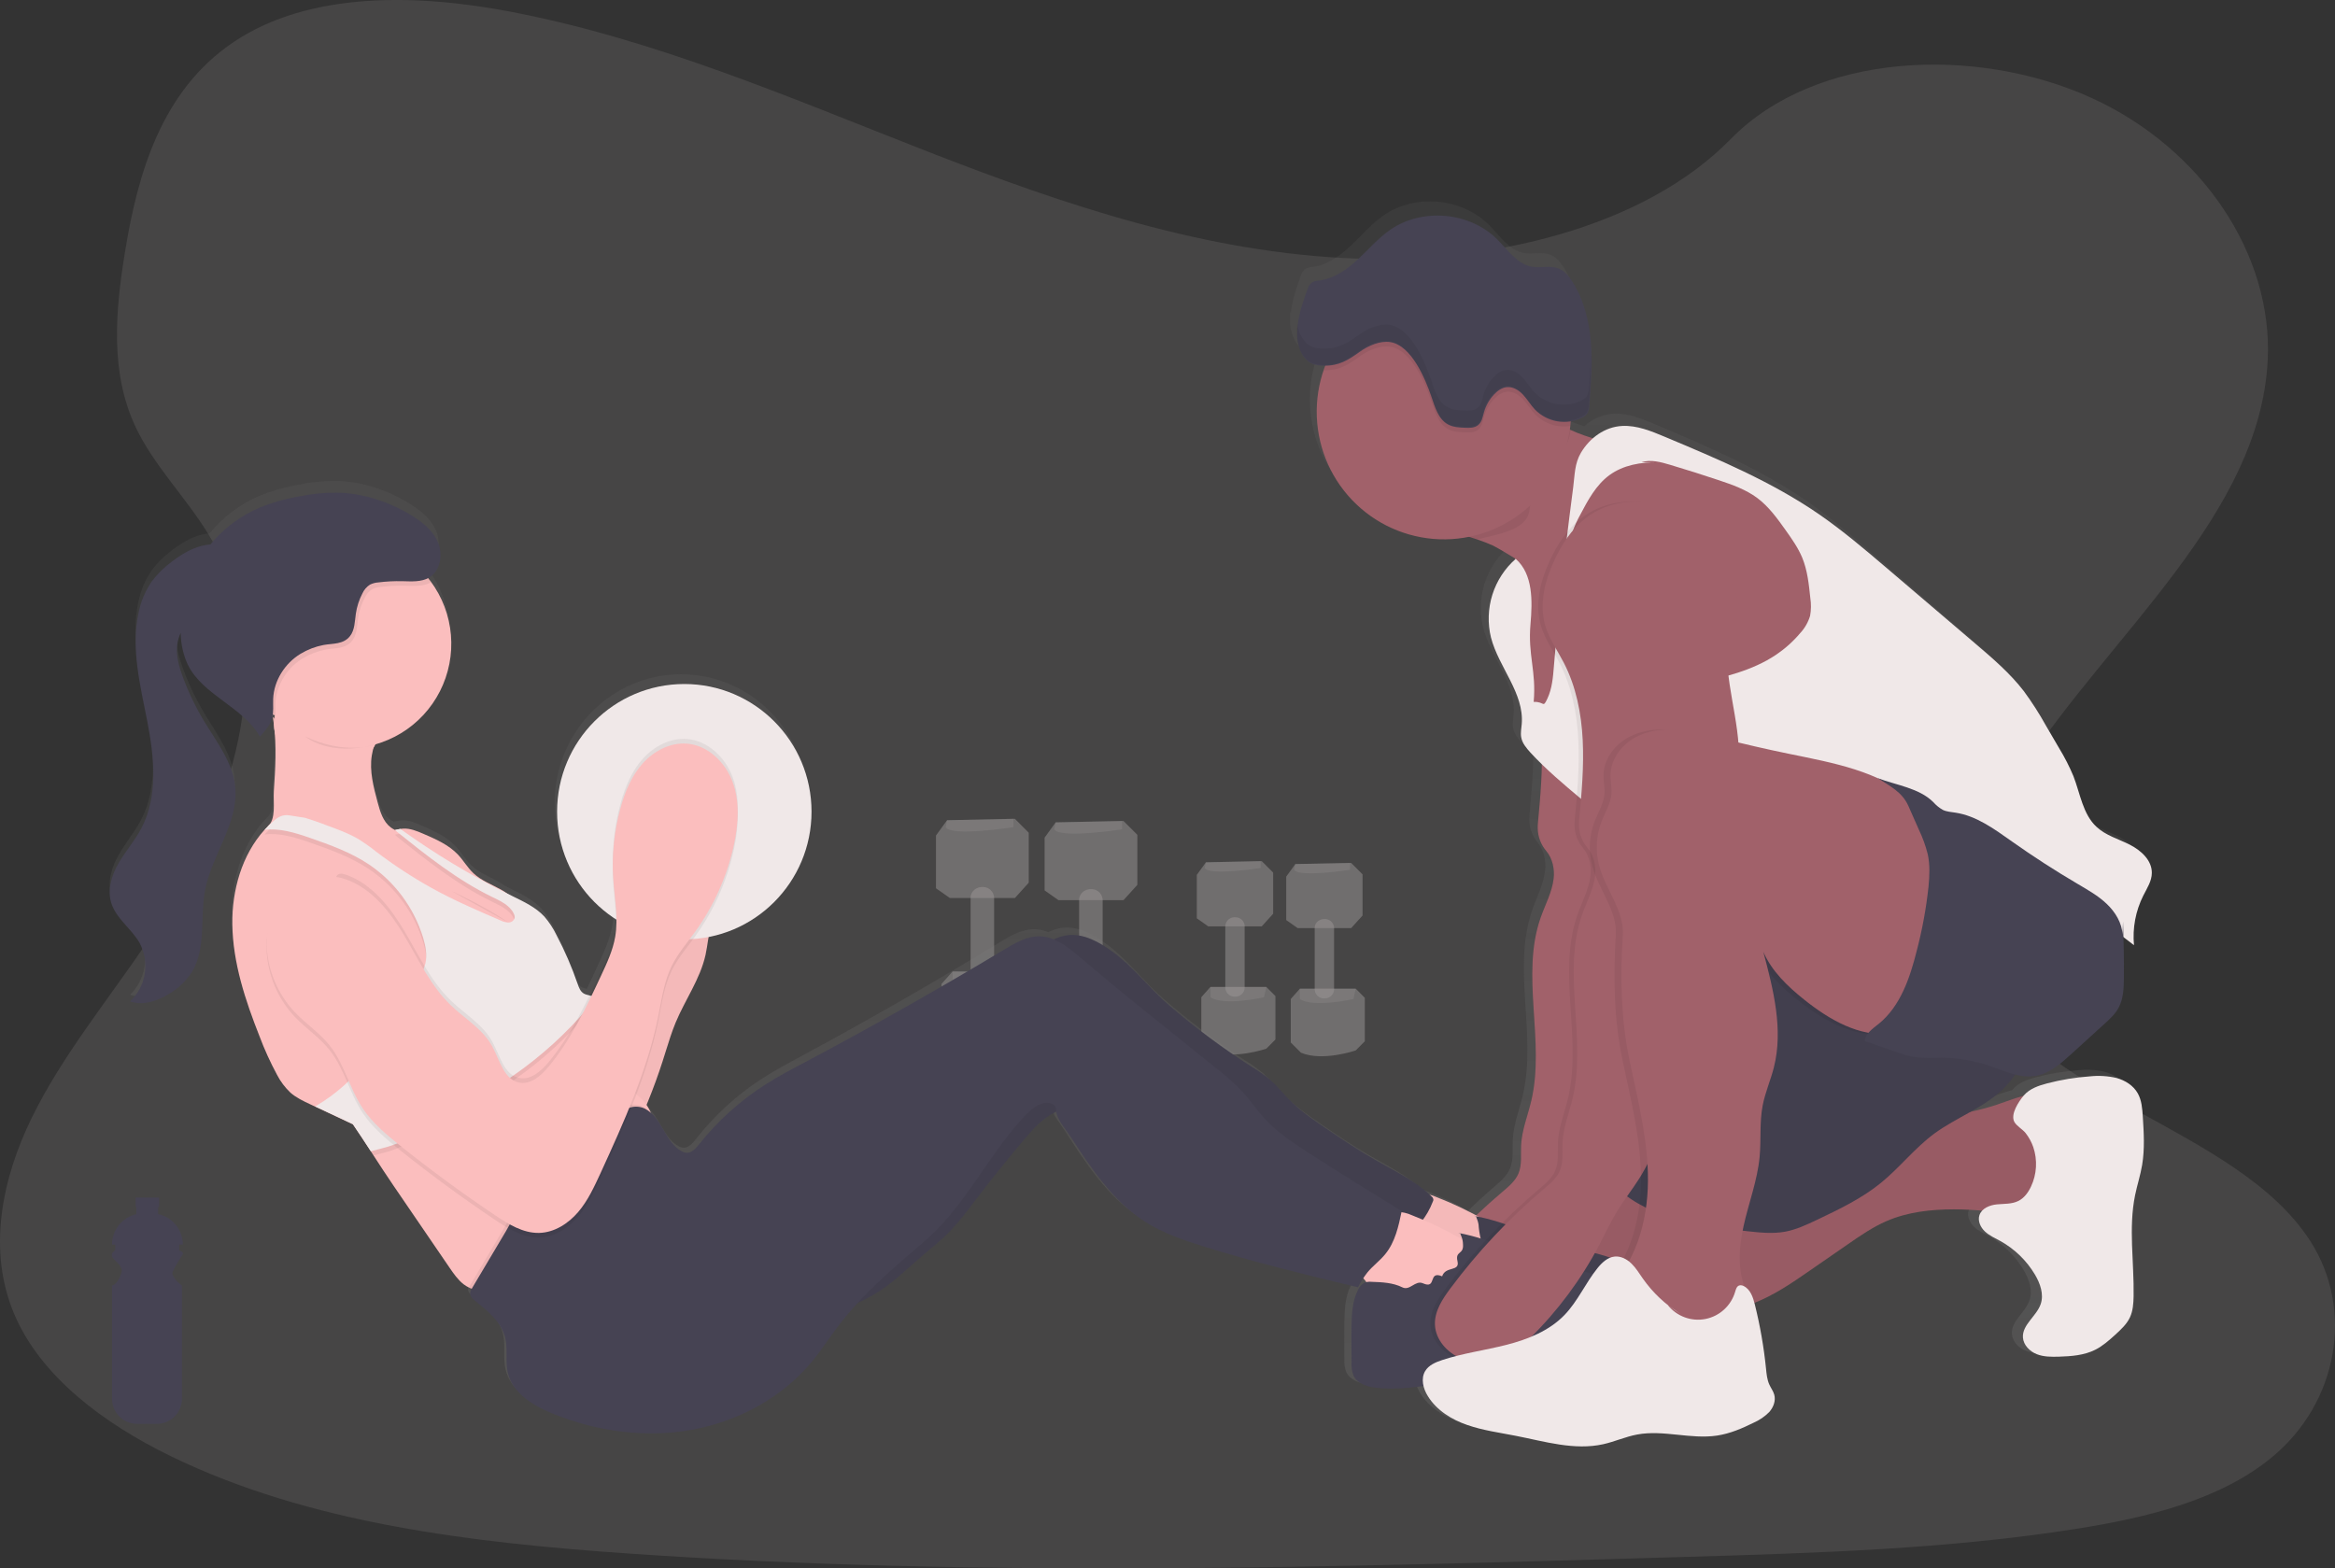 <svg width="262" height="176" viewBox="0 0 262 176" fill="none" xmlns="http://www.w3.org/2000/svg">
<rect x="0" y="0" width="262" height="176" fill="#333333" stroke="none"/>
<g clip-path="url(#clip0_12_220)">
<path opacity="0.1" d="M152.224 29.017C135.428 28.428 119.432 22.991 104.166 17.036C88.9 11.081 73.76 4.483 57.366 1.328C46.809 -0.701 34.75 -0.986 26.254 4.69C18.079 10.15 15.436 19.577 14.017 28.321C12.949 34.901 12.321 41.828 15.248 47.986C17.281 52.264 20.89 55.858 23.387 59.956C32.078 74.207 25.938 91.784 16.521 105.703C12.105 112.231 6.984 118.459 3.577 125.409C0.171 132.36 -1.405 140.323 1.576 147.412C4.532 154.438 11.57 159.717 19.198 163.428C34.689 170.96 52.943 173.126 70.742 174.35C110.145 177.055 149.757 175.884 189.264 174.71C203.884 174.277 218.57 173.836 232.951 171.568C240.94 170.308 249.186 168.308 254.985 163.479C262.346 157.35 264.17 146.972 259.237 139.285C250.964 126.393 228.082 123.193 222.304 109.357C219.12 101.743 222.39 93.259 227.016 86.197C236.94 71.046 253.572 57.755 254.45 40.436C255.051 28.542 247.055 16.632 234.691 10.992C221.729 5.094 203.763 5.836 194.201 15.601C184.357 25.666 167.055 29.535 152.224 29.017Z" fill="#F0E8E8"/>
<g opacity="0.5">
<path opacity="0.5" d="M113.876 91.887L106.267 92.045L105.023 93.759V99.682L106.576 100.773H113.876L115.429 99.059V93.446L113.876 91.887Z" fill="#F0E8E8"/>
<path opacity="0.2" d="M113.717 92.823C113.717 92.823 106.729 93.914 106.108 92.823L106.265 92.044L113.717 91.88V92.823Z" fill="white"/>
<path opacity="0.5" d="M114.497 109.033L115.739 110.281V116.216L114.497 117.444C114.497 117.444 109.994 119.003 107.043 117.754L105.644 116.353V110.418L106.888 109.015L114.497 109.033Z" fill="#F0E8E8"/>
<path opacity="0.2" d="M114.186 110.437C114.186 110.437 108.751 111.683 106.888 110.437V109.033H114.497L114.186 110.437Z" fill="white"/>
<path opacity="0.5" d="M111.545 100.732V109.163C111.528 109.497 111.379 109.81 111.132 110.034C110.885 110.258 110.559 110.375 110.226 110.359C109.894 110.375 109.568 110.258 109.321 110.034C109.074 109.81 108.925 109.497 108.907 109.163V100.732C108.907 100.015 109.59 99.46 110.381 99.542C110.687 99.561 110.976 99.693 111.19 99.913C111.405 100.132 111.532 100.424 111.545 100.732Z" fill="#F0E8E8"/>
<path opacity="0.5" d="M126.063 92.129L118.454 92.284L117.21 93.998V99.921L118.763 101.012H126.063L127.616 99.298V93.686L126.063 92.129Z" fill="#F0E8E8"/>
<path opacity="0.2" d="M125.906 93.062C125.906 93.062 118.918 94.153 118.297 93.062L118.452 92.284L125.906 92.129V93.062Z" fill="white"/>
<path opacity="0.5" d="M126.679 109.272L127.921 110.521V116.455L126.679 117.69C126.679 117.69 122.174 119.249 119.225 118.001L117.826 116.599V110.676L119.07 109.272H126.679Z" fill="#F0E8E8"/>
<path opacity="0.2" d="M126.372 110.676C126.372 110.676 120.937 111.922 119.075 110.676V109.272H126.679L126.372 110.676Z" fill="white"/>
<path opacity="0.5" d="M123.723 100.971V109.403C123.705 109.736 123.556 110.049 123.309 110.273C123.062 110.497 122.737 110.614 122.404 110.599C122.071 110.615 121.745 110.498 121.498 110.274C121.25 110.05 121.101 109.737 121.083 109.403V100.971C121.083 100.254 121.765 99.7 122.559 99.782C122.865 99.801 123.153 99.933 123.368 100.152C123.583 100.372 123.71 100.664 123.723 100.971Z" fill="#F0E8E8"/>
<path opacity="0.5" d="M141.577 96.637L135.312 96.767L134.288 98.177V103.053L135.566 103.952H141.577L142.855 102.539V97.92L141.577 96.637Z" fill="#F0E8E8"/>
<path opacity="0.2" d="M141.447 97.408C141.447 97.408 135.696 98.305 135.184 97.408L135.312 96.767L141.452 96.637L141.447 97.408Z" fill="white"/>
<path opacity="0.5" d="M142.086 110.751L143.109 111.779V116.654L142.086 117.681C142.086 117.681 138.379 118.964 135.946 117.937L134.795 116.782V111.906L135.819 110.751H142.086Z" fill="#F0E8E8"/>
<path opacity="0.2" d="M141.831 111.906C141.831 111.906 137.356 112.934 135.823 111.906V110.751H142.086L141.831 111.906Z" fill="white"/>
<path opacity="0.5" d="M139.657 103.918V110.859C139.643 111.134 139.52 111.392 139.316 111.576C139.113 111.76 138.844 111.856 138.57 111.842C138.297 111.856 138.029 111.76 137.825 111.576C137.622 111.391 137.5 111.133 137.486 110.859V103.918C137.494 103.771 137.534 103.628 137.601 103.497C137.668 103.366 137.762 103.251 137.876 103.159C137.99 103.067 138.122 102.999 138.263 102.961C138.405 102.924 138.553 102.916 138.698 102.939C138.95 102.954 139.187 103.063 139.365 103.244C139.542 103.424 139.646 103.664 139.657 103.918Z" fill="#F0E8E8"/>
<path opacity="0.5" d="M151.608 96.835L145.343 96.963L144.322 98.374V103.251L145.6 104.148H151.608L152.886 102.738V98.118L151.608 96.835Z" fill="#F0E8E8"/>
<path opacity="0.2" d="M151.48 97.605C151.48 97.605 145.727 98.504 145.215 97.605L145.343 96.963L151.483 96.835L151.48 97.605Z" fill="white"/>
<path opacity="0.5" d="M152.119 110.95L153.14 111.975V116.85L152.119 117.877C152.119 117.877 148.41 119.16 145.979 118.135L144.831 116.987V112.105L145.854 110.95H152.119Z" fill="#F0E8E8"/>
<path opacity="0.2" d="M151.862 112.105C151.862 112.105 147.389 113.13 145.854 112.105V110.95H152.119L151.862 112.105Z" fill="white"/>
<path opacity="0.5" d="M149.691 104.114V111.053C149.676 111.328 149.553 111.586 149.349 111.77C149.146 111.954 148.878 112.05 148.604 112.037C148.33 112.05 148.061 111.954 147.858 111.77C147.654 111.586 147.531 111.328 147.517 111.053V104.114C147.517 103.525 148.085 103.069 148.731 103.137C148.983 103.152 149.22 103.26 149.398 103.441C149.575 103.621 149.679 103.861 149.691 104.114Z" fill="#F0E8E8"/>
</g>
<path d="M238.563 122.025C238.075 121.137 237.16 120.552 236.198 120.283C235.225 120.048 234.219 119.985 233.224 120.096C231.617 120.211 230.023 120.474 228.464 120.883C227.498 121.139 226.495 121.481 225.842 122.253C225.824 122.276 225.804 122.303 225.783 122.326C224.785 122.588 223.793 122.992 222.827 123.321C221.857 123.644 220.87 123.913 219.871 124.127C221.178 123.38 222.452 122.591 223.53 121.536C224.039 121.04 224.496 120.492 224.894 119.902C225.633 120.114 226.408 120.166 227.168 120.055C228.708 119.79 229.952 118.685 231.109 117.608L234.832 114.171C235.425 113.623 236.028 113.061 236.424 112.345C236.958 111.347 237.006 110.16 237.019 109.021C237.038 107.456 237.019 105.89 236.974 104.326L238.152 105.239C237.973 103.311 238.33 101.37 239.184 99.634C239.594 98.805 240.13 97.981 240.142 97.052C240.16 95.619 238.932 94.491 237.674 93.857C236.417 93.222 235.002 92.816 233.972 91.841C232.439 90.392 232.153 88.08 231.396 86.094C230.946 85.007 230.414 83.956 229.804 82.951L228.33 80.372C227.589 79.013 226.763 77.702 225.856 76.448C224.323 74.419 222.393 72.746 220.476 71.092L210.506 62.471C208.082 60.373 205.649 58.273 203.027 56.438C197.708 52.715 191.706 50.159 185.744 47.628C184.243 46.989 182.68 46.341 181.057 46.418C179.834 46.498 178.675 46.996 177.773 47.829C176.919 47.568 176.083 47.25 175.272 46.875L175.208 46.845C175.226 46.71 175.247 46.578 175.26 46.443C175.281 46.265 175.292 46.087 175.306 45.907C175.755 45.837 176.19 45.695 176.593 45.485C176.797 45.388 176.978 45.247 177.123 45.072C177.306 44.767 177.4 44.416 177.393 44.06C177.575 41.675 177.757 39.267 177.562 36.894C177.366 34.52 176.772 32.116 175.515 30.099C175.126 29.473 174.639 28.864 173.964 28.592C173.054 28.227 172.001 28.567 171.03 28.403C169.35 28.117 168.302 26.467 167.085 25.251C164.008 22.172 158.746 21.708 155.194 24.201C153.848 25.148 152.77 26.433 151.569 27.565C150.368 28.697 148.961 29.722 147.339 29.944C147.04 29.956 146.748 30.034 146.482 30.172C146.15 30.382 146 30.786 145.872 31.16C145.418 32.452 144.981 33.778 144.842 35.129C144.826 35.047 144.813 34.965 144.799 34.883C144.737 35.383 144.724 35.889 144.76 36.391C144.806 37.032 144.991 37.656 145.302 38.217C145.561 38.751 146.002 39.174 146.546 39.409C146.93 39.545 147.336 39.611 147.744 39.603H147.924C147.858 39.779 147.794 39.954 147.735 40.132C147.229 41.641 146.971 43.222 146.973 44.814C146.973 52.802 153.325 59.275 161.166 59.275C162.109 59.271 163.05 59.171 163.974 58.979C164.281 59.077 164.588 59.177 164.884 59.285C165.489 59.485 166.083 59.72 166.662 59.987C166.908 60.104 167.901 60.686 169.102 61.437L169.02 61.608C167.849 62.706 166.989 64.097 166.53 65.639C166.071 67.18 166.029 68.816 166.407 70.379C167.276 73.773 170.125 76.684 169.839 80.178C169.798 80.676 169.693 81.18 169.777 81.673C169.893 82.358 170.355 82.915 170.817 83.421C171.217 83.864 171.633 84.293 172.056 84.713C172.022 86.943 171.829 89.171 171.619 91.394C171.601 91.588 171.597 91.784 171.594 91.983C171.607 92.944 171.954 93.87 172.577 94.601C173.236 95.407 173.5 96.614 173.375 97.691C173.195 99.234 172.438 100.633 171.931 102.096C169.643 108.677 172.454 116.097 170.871 122.892C170.482 124.565 169.827 126.192 169.734 127.913C169.682 128.988 169.85 130.116 169.439 131.109C169.082 131.971 168.338 132.595 167.635 133.199C166.642 134.053 165.675 134.936 164.734 135.847C163.311 135.066 161.842 134.373 160.335 133.77C160.09 133.671 159.839 133.584 159.585 133.51C157.807 131.839 155.564 130.771 153.459 129.543C151.712 128.527 150.048 127.386 148.374 126.245C146.782 125.149 145.156 124.045 143.81 122.636C143.128 121.924 142.52 121.139 141.786 120.488C141.14 119.949 140.456 119.458 139.739 119.019C136.513 116.921 133.437 114.598 130.534 112.068C128.321 110.142 126.511 107.661 124.146 105.933C122.697 104.874 121.012 103.909 119.239 104.107C118.674 104.174 118.126 104.343 117.622 104.607C117.152 104.407 116.649 104.294 116.139 104.274C114.697 104.228 113.374 105.013 112.137 105.769C104.86 110.208 97.469 114.448 89.964 118.491C88.45 119.308 86.926 120.119 85.48 121.055C82.658 122.887 80.158 125.175 78.08 127.827C77.698 128.313 77.216 128.865 76.609 128.792C76.443 128.766 76.283 128.709 76.138 128.623C75.204 128.114 74.63 127.13 74.091 126.197C73.7 125.512 73.277 124.798 72.704 124.277C72.582 123.953 72.418 123.647 72.218 123.364C73.025 121.365 73.721 119.318 74.367 117.257C74.703 116.175 75.028 115.086 75.458 114.036C76.518 111.439 78.207 109.085 78.806 106.337C78.949 105.673 79.033 104.991 79.144 104.32C85.682 103.028 90.617 97.166 90.617 90.127C90.617 82.139 84.263 75.666 76.425 75.666C68.586 75.666 62.234 82.139 62.234 90.127C62.227 92.559 62.83 94.953 63.986 97.09C65.143 99.226 66.816 101.037 68.852 102.354C68.852 102.382 68.852 102.409 68.852 102.434C68.838 102.893 68.793 103.351 68.718 103.804C68.456 105.333 67.808 106.771 67.156 108.165C66.723 109.099 66.291 110.037 65.843 110.968C65.628 110.925 65.42 110.854 65.223 110.758C64.838 110.544 64.67 110.074 64.524 109.658C63.88 107.755 63.092 105.904 62.166 104.121C61.805 103.363 61.346 102.657 60.802 102.019C59.842 100.964 58.528 100.339 57.257 99.707C57.029 99.597 56.818 99.478 56.599 99.374C56.41 99.233 56.213 99.104 56.008 98.988C54.951 98.388 53.777 97.956 52.895 97.116C52.233 96.486 51.778 95.667 51.16 94.998C50.13 93.886 48.708 93.252 47.328 92.647C46.609 92.332 45.854 92.01 45.07 92.054C44.959 92.059 44.849 92.071 44.74 92.09C44.551 92.123 44.365 92.165 44.181 92.218C44.002 92.123 43.832 92.009 43.676 91.88C42.832 91.227 42.505 90.107 42.23 89.064C41.775 87.32 41.295 85.514 41.577 83.73C41.626 83.422 41.693 83.117 41.777 82.817C41.847 82.7 41.916 82.588 41.977 82.463C43.788 81.917 45.442 80.944 46.802 79.626C48.162 78.308 49.189 76.683 49.796 74.886C50.404 73.09 50.575 71.173 50.295 69.296C50.015 67.42 49.293 65.638 48.188 64.098C48.072 63.938 47.96 63.783 47.831 63.628L47.967 63.553C49.224 62.781 49.511 60.937 48.929 59.563C48.347 58.189 47.11 57.219 45.857 56.456C45.675 56.345 45.49 56.24 45.304 56.135L45.145 56.048C45.004 55.97 44.865 55.895 44.724 55.82L44.558 55.735C44.392 55.651 44.226 55.571 44.06 55.493L43.985 55.457C43.778 55.363 43.571 55.272 43.362 55.185C43.16 55.101 42.957 55.023 42.752 54.957L42.668 54.925C42.475 54.854 42.279 54.788 42.084 54.724L42.041 54.71C40.61 54.244 39.119 53.992 37.615 53.962C36.143 53.971 34.676 54.133 33.238 54.448C31.837 54.702 30.466 55.098 29.145 55.628C26.96 56.557 25.035 58.006 23.534 59.85C23.218 59.875 22.905 59.926 22.597 60.006C21.367 60.318 20.26 61.008 19.248 61.788C18.4 62.414 17.649 63.161 17.019 64.007C16.277 65.09 15.765 66.316 15.516 67.606C14.654 71.653 15.714 75.823 16.494 79.89C17.274 83.958 17.724 88.39 15.812 92.04C15.091 93.409 14.067 94.599 13.31 95.943C12.553 97.287 12.027 98.91 12.464 100.401C12.994 102.211 14.738 103.35 15.648 104.993C16.712 106.908 16.419 109.48 15.027 111.156C14.966 111.229 14.904 111.302 14.838 111.384C14.772 111.466 14.679 111.553 14.593 111.63C16.028 112.137 17.626 111.591 18.913 110.779C19.943 110.169 20.816 109.325 21.463 108.316C23.089 105.637 22.359 102.172 22.932 99.075C23.684 95.019 26.723 91.401 26.304 87.295C26.022 84.54 24.23 82.237 22.823 79.868C21.887 78.278 21.103 76.602 20.48 74.865C20.455 74.791 20.43 74.716 20.403 74.636C19.991 73.461 19.675 72.215 19.887 70.984C19.959 70.586 20.078 70.197 20.241 69.827C20.241 69.871 20.241 69.916 20.241 69.96C20.269 71.149 20.533 72.322 21.017 73.408C22.438 76.376 25.858 77.745 28.03 80.151C28.121 80.251 28.207 80.354 28.294 80.459C28.319 80.486 28.342 80.516 28.364 80.546L28.549 80.774L28.626 80.881C28.683 80.961 28.74 81.041 28.792 81.123L28.863 81.226C28.935 81.342 29.008 81.454 29.076 81.579C29.629 80.966 30.2 80.32 30.422 79.525C30.443 79.457 30.457 79.386 30.47 79.315C30.488 79.334 30.504 79.354 30.523 79.375C30.566 79.619 30.6 79.863 30.632 80.11C30.632 80.462 30.669 80.813 30.743 81.157C30.916 83.348 30.777 85.599 30.632 87.797C30.554 88.972 30.859 90.718 30.113 91.595L30.09 91.62C30.047 91.671 29.999 91.718 29.947 91.761C29.82 91.894 29.69 92.024 29.57 92.161C27.068 94.991 25.931 99.008 25.99 102.857C26.049 107.237 27.444 111.48 29.024 115.554C29.576 117.041 30.226 118.49 30.971 119.89C31.355 120.647 31.863 121.333 32.474 121.92C33.113 122.488 33.89 122.862 34.657 123.227C34.848 123.319 35.041 123.408 35.232 123.501L35.721 123.73L39.444 125.505C40.126 126.512 40.785 127.546 41.452 128.582C41.547 128.728 41.641 128.879 41.738 129.025C42.466 130.166 43.198 131.307 43.944 132.417L50.218 141.743C50.673 142.427 51.148 143.112 51.787 143.619C51.969 143.762 52.166 143.885 52.374 143.986C52.48 144.037 52.588 144.082 52.699 144.121C52.562 144.329 52.503 144.579 52.533 144.826C52.617 145.069 52.777 145.278 52.988 145.422C54.407 146.6 55.983 147.841 56.429 149.651C56.745 150.941 56.429 152.322 56.713 153.618C57.234 155.956 59.537 157.373 61.716 158.272C66.598 160.285 72.022 161.059 77.209 160.123C82.396 159.187 87.324 156.487 90.683 152.363C91.716 151.089 92.596 149.699 93.576 148.385C94.258 147.458 95.008 146.575 95.784 145.723C96.621 145.339 97.427 144.892 98.197 144.386C99.836 143.292 101.248 141.889 102.745 140.588C103.861 139.611 105.03 138.689 106.056 137.621C106.977 136.607 107.837 135.54 108.632 134.425C110.452 132.006 112.331 129.634 114.27 127.311C115.307 126.067 116.405 124.8 117.854 124.115L117.92 124.088C118.092 125.11 118.9 125.978 119.466 126.861C121.808 130.513 124.26 134.272 127.88 136.6C129.863 137.874 132.105 138.655 134.343 139.367C140.028 141.17 145.804 142.585 151.585 144.002C151.776 143.637 151.962 143.299 152.172 142.971C152.261 143.066 152.345 143.166 152.422 143.272C152.447 143.308 152.467 143.347 152.492 143.384C152.45 143.392 152.409 143.403 152.369 143.418C151.998 143.591 151.707 143.9 151.553 144.281C150.93 145.534 150.871 146.988 150.841 148.389C150.821 149.759 150.841 151.128 150.841 152.498C150.808 153.009 150.886 153.521 151.069 153.999C151.51 154.912 152.631 155.253 153.634 155.369C155.376 155.563 157.131 155.399 158.864 155.163C158.964 155.574 159.128 155.966 159.349 156.325C160.322 157.923 162.002 158.977 163.751 159.596C165.5 160.215 167.353 160.461 169.17 160.824C172.397 161.468 175.699 162.497 178.908 161.771C180.188 161.481 181.409 160.92 182.69 160.673C185.621 160.116 188.659 161.244 191.611 160.792C193.037 160.564 194.385 159.993 195.677 159.338C196.328 159.051 196.918 158.642 197.416 158.133C197.889 157.599 198.174 156.841 197.978 156.15C197.867 155.752 197.612 155.415 197.441 155.04C197.213 154.441 197.083 153.809 197.057 153.169C196.82 150.744 196.411 148.34 195.834 145.974C195.818 145.908 195.8 145.84 195.781 145.771C198.012 144.883 200.011 143.489 201.985 142.101L206.231 139.12C207.595 138.155 208.994 137.185 210.526 136.509C212.878 135.473 215.482 135.176 218.045 135.178C219.093 135.178 220.144 135.231 221.187 135.327C221.054 135.472 220.954 135.645 220.894 135.833C220.685 136.486 221.017 137.203 221.51 137.68C222.004 138.157 222.647 138.426 223.227 138.757C224.829 139.663 226.163 140.979 227.093 142.571C227.675 143.573 228.098 144.79 227.73 145.892C227.275 147.275 225.654 148.229 225.747 149.686C225.801 150.544 226.49 151.254 227.275 151.571C228.06 151.888 228.93 151.884 229.776 151.859C231.161 151.815 232.587 151.708 233.827 151.076C234.661 150.649 235.368 150.005 236.062 149.368C236.694 148.786 237.34 148.181 237.699 147.396C238.036 146.657 238.088 145.819 238.104 145.007C238.172 141.181 237.515 137.303 238.272 133.556C238.5 132.414 238.864 131.298 239.057 130.148C239.362 128.322 239.246 126.478 239.13 124.643C239.073 123.739 239.005 122.807 238.563 122.025Z" fill="url(#paint0_linear_12_220)"/>
<path opacity="0.06" d="M190.517 69.12C189.623 69.724 189.312 70.893 189.198 71.97C188.714 76.551 190.597 81.086 190.471 85.69C190.371 89.353 189.011 92.848 187.67 96.256C185.382 102.069 184.19 108.382 183.729 114.616C183.267 120.849 182.592 127.34 179.258 132.613C178.501 133.807 177.618 134.916 176.877 136.116C176.099 137.372 175.483 138.718 174.796 140.024C172.773 143.88 170.164 147.396 167.064 150.448C166.155 151.338 165.191 152.201 164.031 152.714C163.283 153.04 162.479 153.212 161.664 153.221C160.849 153.229 160.041 153.074 159.287 152.765C157.732 152.119 156.422 150.662 156.358 148.973C156.301 147.462 157.2 146.1 158.1 144.89C161.152 140.792 164.662 137.058 168.561 133.761C169.268 133.163 170.014 132.544 170.38 131.691C170.792 130.707 170.623 129.591 170.676 128.525C170.76 126.825 171.419 125.211 171.813 123.554C173.405 116.823 170.576 109.473 172.877 102.952C173.389 101.503 174.148 100.118 174.328 98.591C174.455 97.522 174.191 96.329 173.525 95.528C172.901 94.808 172.552 93.889 172.54 92.935C172.54 92.738 172.54 92.544 172.563 92.353C172.841 89.365 173.116 86.364 172.966 83.367C172.816 80.37 172.222 77.357 170.844 74.693C170.13 73.312 169.207 72.02 168.765 70.53C168.056 68.118 168.711 65.509 169.768 63.226C170.594 61.441 171.694 59.741 173.232 58.517C176.088 56.246 180.363 55.984 183.49 57.862C185.796 59.246 187.374 61.572 188.654 63.943C189.573 65.675 190.531 67.143 190.517 69.12Z" fill="black"/>
<path d="M182.937 50.928C182.501 52.111 182.066 53.293 181.634 54.475C181.348 55.251 181.064 56.034 180.768 56.81C179.404 60.387 177.878 63.906 175.49 66.867C175.847 66.424 172.488 64.196 170.012 62.676C168.804 61.93 167.804 61.355 167.558 61.24C166.974 60.976 166.377 60.743 165.768 60.542C164.824 60.222 163.869 59.946 162.926 59.602C160.743 58.81 162.268 57.62 163.203 56.342C166.262 52.156 166.842 46.437 170.314 42.591C171.588 45.019 173.602 46.975 176.063 48.171C176.111 48.196 176.161 48.219 176.211 48.24C178.273 49.207 180.552 49.625 182.685 50.435C182.801 50.479 182.935 50.54 182.974 50.664C182.988 50.754 182.976 50.846 182.937 50.928Z" fill="#A1616A"/>
<path d="M177 135.475C176.012 136.896 175.397 138.543 175.212 140.266C175.027 141.988 175.279 143.729 175.942 145.328C176.11 145.775 176.372 146.181 176.709 146.518C177.138 146.854 177.638 147.088 178.171 147.202C182.687 148.492 187.508 148.238 192.134 147.43C193.701 147.188 195.241 146.795 196.732 146.255C199.022 145.376 201.066 143.973 203.086 142.571L207.356 139.618C208.739 138.661 210.133 137.7 211.677 137.029C214.042 136.005 216.662 135.71 219.238 135.712C221.452 135.715 223.66 135.927 225.833 136.345C227.282 136.625 229.017 136.915 230.036 135.854C230.618 135.254 230.791 134.375 230.904 133.546C231.354 130.323 231.346 127.051 230.879 123.83C230.868 123.559 230.77 123.299 230.6 123.088C230.439 122.951 230.244 122.862 230.036 122.83C228.023 122.374 226.004 123.321 224.048 123.971C219.984 125.327 215.62 125.489 211.486 126.605C207.147 127.776 203.072 129.993 198.588 130.442C196.45 130.657 194.303 130.47 192.161 130.518C190.174 130.561 188.32 131.25 186.374 131.332C182.621 131.499 179.358 132.156 177 135.475Z" fill="#A1616A"/>
<path opacity="0.06" d="M177 135.475C176.012 136.896 175.397 138.543 175.212 140.266C175.027 141.988 175.279 143.729 175.942 145.328C176.11 145.775 176.372 146.181 176.709 146.518C177.138 146.854 177.638 147.088 178.171 147.202C182.687 148.492 187.508 148.238 192.134 147.43C193.701 147.188 195.241 146.795 196.732 146.255C199.022 145.376 201.066 143.973 203.086 142.571L207.356 139.618C208.739 138.661 210.133 137.7 211.677 137.029C214.042 136.005 216.662 135.71 219.238 135.712C221.452 135.715 223.66 135.927 225.833 136.345C227.282 136.625 229.017 136.915 230.036 135.854C230.618 135.254 230.791 134.375 230.904 133.546C231.354 130.323 231.346 127.051 230.879 123.83C230.868 123.559 230.77 123.299 230.6 123.088C230.439 122.951 230.244 122.862 230.036 122.83C228.023 122.374 226.004 123.321 224.048 123.971C219.984 125.327 215.62 125.489 211.486 126.605C207.147 127.776 203.072 129.993 198.588 130.442C196.45 130.657 194.303 130.47 192.161 130.518C190.174 130.561 188.32 131.25 186.374 131.332C182.621 131.499 179.358 132.156 177 135.475Z" fill="black"/>
<path d="M180.67 130.65C180.563 131.154 180.468 131.688 180.618 132.181C180.804 132.666 181.119 133.091 181.528 133.409C185.393 136.883 190.917 137.602 196.082 138.166C197.48 138.319 198.904 138.472 200.289 138.219C201.551 137.99 202.729 137.431 203.891 136.879C206.392 135.69 208.907 134.487 211.052 132.738C213.155 131.026 214.843 128.835 217.021 127.222C219.498 125.396 222.543 124.35 224.753 122.2C226.351 120.653 227.413 118.632 227.784 116.435C228.035 114.935 227.953 113.404 227.784 111.893C227.605 110.156 227.316 108.389 226.493 106.851C225.54 105.07 223.939 103.726 222.249 102.621C218.674 100.289 214.465 98.842 210.197 98.878C204.284 98.931 198.826 102.384 194.583 106.262C190.094 110.369 186.462 115.329 183.895 120.854C182.446 123.983 181.364 127.27 180.67 130.65Z" fill="#464353"/>
<path opacity="0.06" d="M180.67 130.65C180.563 131.154 180.468 131.688 180.618 132.181C180.804 132.666 181.119 133.091 181.528 133.409C185.393 136.883 190.917 137.602 196.082 138.166C197.48 138.319 198.904 138.472 200.289 138.219C201.551 137.99 202.729 137.431 203.891 136.879C206.392 135.69 208.907 134.487 211.052 132.738C213.155 131.026 214.843 128.835 217.021 127.222C219.498 125.396 222.543 124.35 224.753 122.2C226.351 120.653 227.413 118.632 227.784 116.435C228.035 114.935 227.953 113.404 227.784 111.893C227.605 110.156 227.316 108.389 226.493 106.851C225.54 105.07 223.939 103.726 222.249 102.621C218.674 100.289 214.465 98.842 210.197 98.878C204.284 98.931 198.826 102.384 194.583 106.262C190.094 110.369 186.462 115.329 183.895 120.854C182.446 123.983 181.364 127.27 180.67 130.65Z" fill="black"/>
<path d="M190.517 69.12C189.623 69.724 189.312 70.893 189.198 71.97C188.714 76.551 190.597 81.086 190.471 85.69C190.371 89.353 189.011 92.848 187.67 96.256C185.382 102.069 184.19 108.382 183.729 114.616C183.267 120.849 182.592 127.34 179.258 132.613C178.501 133.807 177.618 134.916 176.877 136.116C176.099 137.372 175.483 138.718 174.796 140.024C172.773 143.88 170.164 147.396 167.064 150.448C166.155 151.338 165.191 152.201 164.031 152.714C163.283 153.04 162.479 153.212 161.664 153.221C160.849 153.229 160.041 153.074 159.287 152.765C157.732 152.119 156.422 150.662 156.358 148.973C156.301 147.462 157.2 146.1 158.1 144.89C161.152 140.792 164.662 137.058 168.561 133.761C169.268 133.163 170.014 132.544 170.38 131.691C170.792 130.707 170.623 129.591 170.676 128.525C170.76 126.825 171.419 125.211 171.813 123.554C173.405 116.823 170.576 109.473 172.877 102.952C173.389 101.503 174.148 100.118 174.328 98.591C174.455 97.522 174.191 96.329 173.525 95.528C172.901 94.808 172.552 93.889 172.54 92.935C172.54 92.738 172.54 92.544 172.563 92.353C172.841 89.365 173.116 86.364 172.966 83.367C172.816 80.37 172.222 77.357 170.844 74.693C170.13 73.312 169.207 72.02 168.765 70.53C168.056 68.118 168.711 65.509 169.768 63.226C170.594 61.441 171.694 59.741 173.232 58.517C176.088 56.246 180.363 55.984 183.49 57.862C185.796 59.246 187.374 61.572 188.654 63.943C189.573 65.675 190.531 67.143 190.517 69.12Z" fill="#A1616A"/>
<path d="M177.953 84.453C182.706 84.453 186.56 78.384 186.56 70.898C186.56 63.411 182.706 57.342 177.953 57.342C173.199 57.342 169.345 63.411 169.345 70.898C169.345 78.384 173.199 84.453 177.953 84.453Z" fill="#A1616A"/>
<path d="M156.001 141.733C156.255 142.093 156.428 142.504 156.506 142.938C156.585 143.372 156.568 143.818 156.456 144.244C157.267 144.829 158.254 145.117 159.251 145.061C160.241 145.007 161.214 144.782 162.127 144.397C162.922 144.106 163.675 143.71 164.365 143.219C165.552 142.338 166.412 141.078 167.094 139.773C167.478 139.052 167.806 138.118 167.321 137.47C167.131 137.25 166.899 137.07 166.639 136.94C164.887 135.937 163.063 135.067 161.181 134.336C160.665 134.097 160.104 133.971 159.535 133.966C158.837 134.005 158.202 134.389 157.648 134.818C156.4 135.791 155.395 137.041 154.709 138.47C154.496 138.926 153.85 140.01 154.17 140.48C154.316 140.697 154.853 140.773 155.08 140.91C155.442 141.116 155.756 141.397 156.001 141.733Z" fill="#FBBEBE"/>
<path opacity="0.03" d="M156.001 141.733C156.255 142.093 156.428 142.504 156.506 142.938C156.585 143.372 156.568 143.818 156.456 144.244C157.267 144.829 158.254 145.117 159.251 145.061C160.241 145.007 161.214 144.782 162.127 144.397C162.922 144.106 163.675 143.71 164.365 143.219C165.552 142.338 166.412 141.078 167.094 139.773C167.478 139.052 167.806 138.118 167.321 137.47C167.131 137.25 166.899 137.07 166.639 136.94C164.887 135.937 163.063 135.067 161.181 134.336C160.665 134.097 160.104 133.971 159.535 133.966C158.837 134.005 158.202 134.389 157.648 134.818C156.4 135.791 155.395 137.041 154.709 138.47C154.496 138.926 153.85 140.01 154.17 140.48C154.316 140.697 154.853 140.773 155.08 140.91C155.442 141.116 155.756 141.397 156.001 141.733Z" fill="black"/>
<path d="M165.418 136.445C169.266 137.162 172.804 139.029 176.586 140.035C178.116 140.442 179.692 140.72 181.155 141.318C182.617 141.916 183.995 142.939 184.625 144.395C184.891 145.094 185.068 145.824 185.15 146.568C185.314 147.62 185.448 148.795 184.825 149.658C184.168 150.571 182.926 150.772 181.814 150.907C177.816 151.384 173.818 151.863 169.807 152.201C168.995 152.25 168.186 152.347 167.385 152.491C166.726 152.623 166.082 152.824 165.427 152.979C164.579 153.178 163.717 153.303 162.857 153.436C160.658 153.753 158.434 154.07 156.226 153.828C155.219 153.716 154.091 153.39 153.647 152.477C153.463 152.004 153.386 151.496 153.42 150.989C153.409 149.633 153.397 148.28 153.42 146.926C153.441 145.536 153.509 144.094 154.136 142.854C154.292 142.475 154.585 142.169 154.957 141.998C155.186 141.933 155.425 141.911 155.662 141.934C156.845 141.975 158.068 142.026 159.126 142.555C159.965 142.973 160.647 143.669 161.502 144.048C163.121 144.769 165.075 144.251 166.714 144.929C167.096 143.747 167.01 142.551 166.726 141.339C166.441 140.127 166.043 138.938 165.923 137.7C165.918 137.429 165.866 137.16 165.768 136.906C165.645 136.653 165.686 136.406 165.418 136.445Z" fill="#464353"/>
<path opacity="0.06" d="M165.418 136.445C169.266 137.162 172.804 139.029 176.586 140.035C178.116 140.442 179.692 140.72 181.155 141.318C182.617 141.916 183.995 142.939 184.625 144.395C184.891 145.094 185.068 145.824 185.15 146.568C185.314 147.62 185.448 148.795 184.825 149.658C184.168 150.571 182.926 150.772 181.814 150.907C177.816 151.384 173.818 151.863 169.807 152.201C168.995 152.25 168.186 152.347 167.385 152.491C166.726 152.623 166.082 152.824 165.427 152.979C164.579 153.178 163.717 153.303 162.857 153.436C160.658 153.753 158.434 154.07 156.226 153.828C155.219 153.716 154.091 153.39 153.647 152.477C153.463 152.004 153.386 151.496 153.42 150.989C153.409 149.633 153.397 148.28 153.42 146.926C153.441 145.536 153.509 144.094 154.136 142.854C154.292 142.475 154.585 142.169 154.957 141.998C155.186 141.933 155.425 141.911 155.662 141.934C156.845 141.975 158.068 142.026 159.126 142.555C159.965 142.973 160.647 143.669 161.502 144.048C163.121 144.769 165.075 144.251 166.714 144.929C167.096 143.747 167.01 142.551 166.726 141.339C166.441 140.127 166.043 138.938 165.923 137.7C165.918 137.429 165.866 137.16 165.768 136.906C165.645 136.653 165.686 136.406 165.418 136.445Z" fill="black"/>
<path d="M36.885 97.527C36.11 97.281 35.362 97.97 34.927 98.668C33.122 101.517 33.27 105.319 34.714 108.369C35.057 109.142 35.531 109.85 36.114 110.462C36.897 111.235 37.904 111.731 38.843 112.288C41.449 113.833 43.683 115.937 45.384 118.45C46.496 120.096 47.371 121.906 48.633 123.437C51.74 127.208 56.845 128.915 59.858 132.75C60.579 133.663 61.188 134.722 62.15 135.386C62.722 135.781 63.389 136.015 64.081 136.065C64.773 136.114 65.466 135.977 66.088 135.669C66.71 135.36 67.238 134.89 67.618 134.307C67.999 133.725 68.218 133.051 68.252 132.355C69.423 130.627 70.38 128.719 71.292 126.838C72.641 123.968 73.781 121.003 74.703 117.966C75.042 116.894 75.37 115.814 75.802 114.771C76.868 112.196 78.567 109.866 79.167 107.145C79.408 106.054 79.467 104.92 79.817 103.861C80.131 102.91 80.668 102.049 81.382 101.35C83.747 99.043 85.021 95.68 86.901 92.964C87.665 91.867 88.459 90.771 88.964 89.529C89.469 88.288 89.662 86.866 89.191 85.61C88.721 84.355 87.49 83.342 86.158 83.412C85.561 83.474 84.983 83.653 84.454 83.937C82.618 84.812 80.933 85.977 79.465 87.388C78.823 88.008 78.216 88.664 77.646 89.351C74.867 92.684 72.693 96.728 72.502 101.069C72.438 102.558 72.556 104.208 71.615 105.36C69.018 108.544 68.183 112.922 65.969 116.387C64.943 117.985 63.767 119.639 62.014 120.368C61.755 120.493 61.468 120.549 61.181 120.532C60.481 120.452 60.079 119.712 59.783 119.069C58.628 116.558 57.291 114.136 55.783 111.822C55.187 110.909 54.53 109.973 53.577 109.437C52.927 109.074 52.172 108.912 51.56 108.487C50.707 107.896 50.261 106.89 49.818 105.947C48.381 102.902 46.561 100.055 44.404 97.475C43.416 96.294 42.116 95.076 40.592 95.251C39.141 95.423 38.254 96.954 36.885 97.527Z" fill="#FBBEBE"/>
<path opacity="0.03" d="M36.885 97.527C36.11 97.281 35.362 97.97 34.927 98.668C33.122 101.517 33.27 105.319 34.714 108.369C35.057 109.142 35.531 109.85 36.114 110.462C36.897 111.235 37.904 111.731 38.843 112.288C41.449 113.833 43.683 115.937 45.384 118.45C46.496 120.096 47.371 121.906 48.633 123.437C51.74 127.208 56.845 128.915 59.858 132.75C60.579 133.663 61.188 134.722 62.15 135.386C62.722 135.781 63.389 136.015 64.081 136.065C64.773 136.114 65.466 135.977 66.088 135.669C66.71 135.36 67.238 134.89 67.618 134.307C67.999 133.725 68.218 133.051 68.252 132.355C69.423 130.627 70.38 128.719 71.292 126.838C72.641 123.968 73.781 121.003 74.703 117.966C75.042 116.894 75.37 115.814 75.802 114.771C76.868 112.196 78.567 109.866 79.167 107.145C79.408 106.054 79.467 104.92 79.817 103.861C80.131 102.91 80.668 102.049 81.382 101.35C83.747 99.043 85.021 95.68 86.901 92.964C87.665 91.867 88.459 90.771 88.964 89.529C89.469 88.288 89.662 86.866 89.191 85.61C88.721 84.355 87.49 83.342 86.158 83.412C85.561 83.474 84.983 83.653 84.454 83.937C82.618 84.812 80.933 85.977 79.465 87.388C78.823 88.008 78.216 88.664 77.646 89.351C74.867 92.684 72.693 96.728 72.502 101.069C72.438 102.558 72.556 104.208 71.615 105.36C69.018 108.544 68.183 112.922 65.969 116.387C64.943 117.985 63.767 119.639 62.014 120.368C61.755 120.493 61.468 120.549 61.181 120.532C60.481 120.452 60.079 119.712 59.783 119.069C58.628 116.558 57.291 114.136 55.783 111.822C55.187 110.909 54.53 109.973 53.577 109.437C52.927 109.074 52.172 108.912 51.56 108.487C50.707 107.896 50.261 106.89 49.818 105.947C48.381 102.902 46.561 100.055 44.404 97.475C43.416 96.294 42.116 95.076 40.592 95.251C39.141 95.423 38.254 96.954 36.885 97.527Z" fill="black"/>
<path d="M36.726 86.621C40.037 86.621 42.721 84.19 42.721 81.191C42.721 78.193 40.037 75.761 36.726 75.761C33.416 75.761 30.732 78.193 30.732 81.191C30.732 84.19 33.416 86.621 36.726 86.621Z" fill="#FBBEBE"/>
<path d="M42.348 82.241C43.54 82.241 44.506 81.272 44.506 80.075C44.506 78.879 43.54 77.909 42.348 77.909C41.156 77.909 40.19 78.879 40.19 80.075C40.19 81.272 41.156 82.241 42.348 82.241Z" fill="#FBBEBE"/>
<path d="M37.513 81.191C42.073 81.191 45.77 80.199 45.77 78.975C45.77 77.751 42.073 76.759 37.513 76.759C32.953 76.759 29.256 77.751 29.256 78.975C29.256 80.199 32.953 81.191 37.513 81.191Z" fill="#FBBEBE"/>
<path d="M30.15 78.503C30.351 79.142 30.509 79.794 30.623 80.454C29.929 79.748 29.329 78.955 28.835 78.096C28.702 77.948 28.595 77.778 28.519 77.594C27.782 75.873 27.28 74.132 27.28 72.246C27.28 70.061 27.888 67.918 29.037 66.061C30.186 64.204 31.83 62.706 33.782 61.737C35.734 60.769 37.918 60.367 40.085 60.578C42.253 60.788 44.319 61.603 46.05 62.93C47.78 64.257 49.107 66.043 49.88 68.087C50.652 70.131 50.84 72.351 50.422 74.496C50.004 76.642 48.996 78.627 47.513 80.228C46.03 81.829 44.131 82.981 42.029 83.556C42.386 82.401 42.875 81.274 42.939 80.075C42.977 79.676 42.92 79.272 42.771 78.9C42.571 78.503 42.276 78.163 41.913 77.909C40.613 76.912 38.939 76.476 37.301 76.503C35.662 76.572 34.052 76.959 32.56 77.644C32.089 77.848 31.525 78.121 30.968 78.309C30.703 78.401 30.428 78.466 30.15 78.503Z" fill="#FBBEBE"/>
<path d="M59.769 104.153C59.021 105.356 57.422 105.723 56.017 105.616C53.397 105.422 51.014 104.018 48.99 102.329C46.966 100.64 45.197 98.677 43.128 97.052C39.278 94.023 34.941 92.807 30.043 92.736C31 91.939 30.648 90.05 30.725 88.808C30.893 86.297 31.052 83.72 30.725 81.246C30.691 80.979 30.652 80.717 30.607 80.454C30.684 80.536 30.766 80.616 30.85 80.698C32.307 82.102 34.1 83.102 36.057 83.603C38.013 84.104 40.065 84.088 42.013 83.556C41.888 83.954 41.79 84.359 41.72 84.77C41.438 86.535 41.911 88.324 42.377 90.052C42.655 91.086 42.984 92.195 43.833 92.841C44.383 93.261 45.077 93.425 45.729 93.647C47.03 94.092 48.231 94.79 49.263 95.701C49.982 96.333 50.628 97.07 51.398 97.621C52.132 98.086 52.904 98.486 53.707 98.817C55.677 99.729 57.538 100.861 59.255 102.192C59.58 102.395 59.832 102.696 59.976 103.051C60.019 103.239 60.022 103.434 59.987 103.623C59.951 103.813 59.877 103.993 59.769 104.153Z" fill="#FBBEBE"/>
<path d="M73.202 126.268C73.045 127.308 72.095 128.121 71.424 128.929C69.6 131.138 67.751 133.355 65.712 135.377C63.528 137.538 61.132 139.465 58.737 141.391L55.63 143.886C55.247 144.238 54.798 144.509 54.309 144.685C53.737 144.828 53.132 144.756 52.608 144.482C52.4 144.381 52.203 144.26 52.019 144.119C51.376 143.617 50.903 142.932 50.441 142.258C48.34 139.18 46.236 136.101 44.131 133.021C43.38 131.921 42.643 130.791 41.911 129.662C41.813 129.516 41.72 129.367 41.622 129.221C40.954 128.194 40.287 127.167 39.603 126.174L35.86 124.414L35.369 124.186L34.789 123.914C34.018 123.552 33.236 123.182 32.594 122.62C31.98 122.041 31.469 121.361 31.082 120.609C30.333 119.22 29.678 117.781 29.122 116.302C27.53 112.269 26.129 108.065 26.07 103.724C26.018 99.905 27.141 95.934 29.67 93.131C30.015 92.745 30.387 92.384 30.782 92.049C31.268 91.641 31.771 91.401 32.396 91.49C33.022 91.579 33.615 91.67 34.216 91.773C35.871 92.059 37.514 92.409 39.144 92.823C40.613 93.199 42.134 93.629 43.619 93.329C43.858 93.282 44.094 93.213 44.331 93.151C44.524 93.101 44.715 93.053 44.913 93.021C45.023 93.002 45.134 92.99 45.245 92.985C46.034 92.944 46.791 93.261 47.519 93.574C48.908 94.172 50.339 94.802 51.385 95.902C52.008 96.564 52.465 97.376 53.129 97.999C54.016 98.832 55.199 99.259 56.263 99.855C56.468 99.969 56.667 100.097 56.856 100.236C57.276 100.552 57.658 100.916 57.993 101.32C59.371 102.952 60.19 105.155 61.711 106.778C62.929 108.074 63.987 109.512 64.863 111.062C65.007 111.32 65.145 111.58 65.282 111.845C65.509 112.285 65.721 112.733 65.916 113.185C65.966 113.301 66.016 113.413 66.062 113.534C66.348 114.218 66.598 114.916 66.81 115.627C67.326 117.35 67.669 119.21 68.816 120.593C69.616 121.554 70.726 122.191 71.66 123.02C72.262 123.531 72.736 124.178 73.043 124.907C73.212 125.339 73.267 125.808 73.202 126.268Z" fill="#FBBEBE"/>
<path opacity="0.06" d="M66.871 112.559C66.611 112.889 66.343 113.215 66.069 113.536C66.023 113.595 65.973 113.652 65.923 113.71C63.529 116.52 60.789 119.013 57.768 121.13C55.899 122.44 53.927 123.602 51.96 124.761L48.322 126.9C46.8 127.797 45.258 128.701 43.571 129.217C43.03 129.379 42.464 129.509 41.911 129.662C41.813 129.516 41.72 129.367 41.622 129.221C40.954 128.194 40.287 127.167 39.603 126.174L35.86 124.414C37.927 123.103 39.761 121.453 41.286 119.534C43.56 116.72 45.309 113.511 47.032 110.322C47.338 109.808 47.576 109.255 47.739 108.679C47.967 107.723 47.776 106.718 47.496 105.778C46.472 102.406 44.319 99.493 41.402 97.531C39.355 96.162 37.026 95.329 34.711 94.525C33.094 93.964 31.323 93.421 29.679 93.651C30.024 93.266 30.396 92.905 30.791 92.572C31.277 92.161 31.78 91.921 32.406 92.01C33.031 92.099 33.624 92.191 34.225 92.296C35.441 92.67 36.638 93.117 37.827 93.578C38.609 93.866 39.369 94.212 40.101 94.612C40.829 95.058 41.529 95.55 42.195 96.084C44.167 97.593 46.243 98.959 48.408 100.172C50.91 101.558 53.536 102.683 56.16 103.824C56.439 103.968 56.746 104.046 57.059 104.052C57.215 104.052 57.367 104 57.491 103.903C57.614 103.806 57.703 103.671 57.741 103.518C57.751 103.352 57.713 103.186 57.632 103.041C57.177 102.108 56.145 101.638 55.21 101.183C51.33 99.298 47.919 96.584 44.544 93.891C44.462 93.826 44.391 93.749 44.331 93.663L44.913 93.533C48.69 96.255 52.678 98.669 56.84 100.75C57.06 100.862 57.281 100.972 57.502 101.078C57.661 101.158 57.818 101.236 57.98 101.307C59.101 101.859 60.222 102.448 61.066 103.361C61.61 103.991 62.069 104.69 62.43 105.44C63.359 107.203 64.153 109.034 64.804 110.918C64.817 110.958 64.831 110.998 64.847 111.037C64.93 111.325 65.073 111.591 65.266 111.82C65.334 111.896 65.415 111.96 65.504 112.009C65.932 112.262 66.519 112.235 66.871 112.559Z" fill="black"/>
<path d="M44.922 93.021C48.698 95.744 52.687 98.157 56.849 100.236L57.511 100.567C58.785 101.193 60.111 101.813 61.077 102.85C61.621 103.481 62.079 104.18 62.441 104.931C63.371 106.693 64.164 108.525 64.813 110.409C64.959 110.827 65.129 111.286 65.516 111.5C65.903 111.715 66.516 111.699 66.86 112.023C66.551 112.411 66.237 112.794 65.912 113.164C63.519 115.976 60.778 118.47 57.757 120.587C55.888 121.897 53.916 123.058 51.949 124.218L48.31 126.357C46.789 127.251 45.247 128.155 43.56 128.671C42.925 128.865 42.255 129.011 41.611 129.198C40.942 128.171 40.276 127.144 39.592 126.151L35.357 124.161C37.631 122.869 39.614 121.032 41.27 118.989C43.544 116.177 45.293 112.968 47.016 109.779C47.322 109.264 47.559 108.712 47.724 108.136C47.951 107.179 47.76 106.173 47.48 105.233C46.456 101.872 44.309 98.968 41.402 97.009C39.355 95.639 37.026 94.809 34.711 94.003C33.094 93.444 31.323 92.898 29.679 93.131C30.024 92.745 30.396 92.384 30.791 92.049C31.277 91.641 31.78 91.401 32.406 91.49C33.031 91.579 33.624 91.67 34.225 91.773C35.441 92.15 36.638 92.597 37.827 93.058C38.61 93.345 39.37 93.69 40.101 94.092C40.829 94.538 41.529 95.03 42.195 95.564C44.17 97.069 46.25 98.431 48.417 99.641C50.919 101.028 53.545 102.163 56.169 103.292C56.448 103.436 56.755 103.514 57.068 103.521C57.225 103.521 57.377 103.469 57.501 103.372C57.625 103.275 57.712 103.139 57.75 102.987C57.76 102.821 57.722 102.656 57.641 102.512C57.186 101.578 56.154 101.106 55.219 100.654C51.339 98.769 47.928 96.052 44.554 93.35C44.471 93.286 44.399 93.209 44.34 93.122L44.922 93.021Z" fill="#F0E8E8"/>
<path d="M76.784 105.413C84.667 105.413 91.058 98.998 91.058 91.086C91.058 83.173 84.667 76.759 76.784 76.759C68.9 76.759 62.51 83.173 62.51 91.086C62.51 98.998 68.9 105.413 76.784 105.413Z" fill="#F0E8E8"/>
<path d="M90.976 148.106C93.648 147.264 96.361 146.406 98.708 144.865C100.357 143.783 101.778 142.391 103.275 141.104C104.4 140.136 105.574 139.223 106.606 138.155C107.531 137.155 108.397 136.102 109.199 135C111.024 132.602 112.909 130.25 114.854 127.943C115.898 126.713 117.001 125.46 118.459 124.775C121.049 123.554 124.089 124.378 126.823 125.215C130.916 126.471 134.989 127.801 138.818 129.712C140.997 130.801 143.107 132.015 145.306 133.058C149.327 134.964 153.595 136.272 157.848 137.573C158.164 137.708 158.515 137.736 158.848 137.655C159.087 137.545 159.292 137.373 159.442 137.157C159.996 136.47 160.441 135.7 160.758 134.875C160.819 134.781 160.842 134.668 160.822 134.558C160.802 134.448 160.741 134.35 160.652 134.284C158.832 132.506 156.472 131.412 154.266 130.145C152.51 129.139 150.83 128.009 149.152 126.879C147.539 125.795 145.913 124.7 144.56 123.305C143.878 122.6 143.264 121.821 142.525 121.178C141.872 120.642 141.18 120.155 140.456 119.722C137.214 117.644 134.12 115.343 131.196 112.835C128.972 110.927 127.15 108.469 124.774 106.757C123.316 105.707 121.619 104.751 119.837 104.943C117.667 105.171 116.066 106.997 114.554 108.572C109.471 113.869 103.059 117.66 97.387 122.319C92.757 126.117 88.429 130.629 82.79 132.633C83.042 133.473 83.131 134.313 83.386 135.144C83.703 136.299 84.099 137.431 84.57 138.531C85.038 139.506 85.564 140.451 86.146 141.361L88.407 145.066C88.862 145.819 89.337 146.584 89.987 147.182C90.328 147.51 90.976 147.629 90.976 148.106Z" fill="#464353"/>
<path opacity="0.06" d="M90.976 148.106C93.648 147.264 96.361 146.406 98.708 144.865C100.357 143.783 101.778 142.391 103.275 141.104C104.4 140.136 105.574 139.223 106.606 138.155C107.531 137.155 108.397 136.102 109.199 135C111.024 132.602 112.909 130.25 114.854 127.943C115.898 126.713 117.001 125.46 118.459 124.775C121.049 123.554 124.089 124.378 126.823 125.215C130.916 126.471 134.989 127.801 138.818 129.712C140.997 130.801 143.107 132.015 145.306 133.058C149.327 134.964 153.595 136.272 157.848 137.573C158.164 137.708 158.515 137.736 158.848 137.655C159.087 137.545 159.292 137.373 159.442 137.157C159.996 136.47 160.441 135.7 160.758 134.875C160.819 134.781 160.842 134.668 160.822 134.558C160.802 134.448 160.741 134.35 160.652 134.284C158.832 132.506 156.472 131.412 154.266 130.145C152.51 129.139 150.83 128.009 149.152 126.879C147.539 125.795 145.913 124.7 144.56 123.305C143.878 122.6 143.264 121.821 142.525 121.178C141.872 120.642 141.18 120.155 140.456 119.722C137.214 117.644 134.12 115.343 131.196 112.835C128.972 110.927 127.15 108.469 124.774 106.757C123.316 105.707 121.619 104.751 119.837 104.943C117.667 105.171 116.066 106.997 114.554 108.572C109.471 113.869 103.059 117.66 97.387 122.319C92.757 126.117 88.429 130.629 82.79 132.633C83.042 133.473 83.131 134.313 83.386 135.144C83.703 136.299 84.099 137.431 84.57 138.531C85.038 139.506 85.564 140.451 86.146 141.361L88.407 145.066C88.862 145.819 89.337 146.584 89.987 147.182C90.328 147.51 90.976 147.629 90.976 148.106Z" fill="black"/>
<path d="M153.231 143.758C153.485 144.118 153.657 144.529 153.736 144.963C153.814 145.397 153.797 145.842 153.686 146.269C154.494 146.855 155.478 147.146 156.474 147.093C157.466 147.038 158.441 146.814 159.358 146.431C160.152 146.139 160.904 145.743 161.595 145.253C162.785 144.372 163.642 143.112 164.336 141.804C164.72 141.085 165.047 140.152 164.552 139.504C164.362 139.282 164.13 139.102 163.869 138.974C162.121 137.972 160.3 137.101 158.423 136.37C157.906 136.131 157.345 136.005 156.777 135.998C156.076 136.036 155.442 136.422 154.887 136.851C153.641 137.825 152.636 139.075 151.951 140.503C151.737 140.96 151.091 142.046 151.41 142.516C151.555 142.733 152.092 142.809 152.319 142.943C152.677 143.148 152.987 143.425 153.231 143.758Z" fill="#FBBEBE"/>
<path d="M163.644 138.358C167.492 139.077 171.03 140.942 174.812 141.948C176.343 142.354 177.919 142.633 179.381 143.231C180.843 143.829 182.221 144.851 182.851 146.308C183.117 147.007 183.294 147.737 183.376 148.481C183.54 149.533 183.674 150.708 183.051 151.571C182.394 152.484 181.152 152.687 180.04 152.819C176.042 153.299 172.045 153.776 168.033 154.114C167.223 154.164 166.416 154.261 165.616 154.403C164.956 154.538 164.313 154.737 163.658 154.892C162.812 155.093 161.948 155.216 161.088 155.348C158.889 155.663 156.665 155.983 154.457 155.739C153.45 155.627 152.322 155.3 151.878 154.388C151.694 153.914 151.617 153.406 151.651 152.899C151.651 151.546 151.628 150.19 151.651 148.837C151.671 147.447 151.74 146.004 152.367 144.765C152.523 144.386 152.817 144.08 153.188 143.909C153.417 143.843 153.656 143.821 153.893 143.845C155.076 143.886 156.299 143.936 157.356 144.466C158.196 144.883 158.8 143.635 159.656 144.009C161.277 144.728 160.179 142.548 161.816 143.226C162.198 142.044 163.822 142.747 163.54 141.535C163.258 140.323 164.27 140.85 164.154 139.604C164.149 139.332 164.096 139.063 163.999 138.81C163.872 138.566 163.913 138.319 163.644 138.358Z" fill="#464353"/>
<path opacity="0.06" d="M48.385 65.331C47.503 65.847 46.409 65.751 45.381 65.728C44.482 65.709 43.583 65.756 42.691 65.867C42.37 65.89 42.056 65.973 41.766 66.114C41.388 66.358 41.089 66.708 40.906 67.12C40.542 67.822 40.297 68.579 40.181 69.362C40.053 70.24 40.067 71.201 39.521 71.897C38.777 72.844 37.618 72.698 36.565 72.886C35.648 73.062 34.77 73.399 33.97 73.881C33.181 74.359 32.504 75.002 31.985 75.767C31.466 76.531 31.118 77.399 30.964 78.311C30.934 78.519 30.914 78.724 30.905 78.932C30.882 79.521 30.941 80.121 30.864 80.698C30.845 80.843 30.816 80.985 30.777 81.125C30.767 81.166 30.754 81.207 30.739 81.246C30.704 80.979 30.666 80.717 30.62 80.454C29.927 79.748 29.326 78.955 28.833 78.096C28.7 77.948 28.593 77.778 28.517 77.594C27.78 75.873 27.277 74.132 27.277 72.246C27.277 69.774 28.056 67.365 29.503 65.364C30.949 63.362 32.989 61.871 35.331 61.104C37.672 60.337 40.196 60.332 42.54 61.092C44.885 61.851 46.93 63.334 48.383 65.331H48.385Z" fill="black"/>
<path d="M49.133 60.839C48.549 59.481 47.314 58.517 46.045 57.762C43.544 56.265 40.665 55.324 37.745 55.286C36.272 55.286 34.803 55.439 33.361 55.742C31.955 55.994 30.579 56.386 29.251 56.913C27.061 57.827 25.125 59.262 23.609 61.094C23.291 61.119 22.975 61.17 22.666 61.247C21.428 61.558 20.314 62.24 19.298 63.014C18.447 63.632 17.692 64.373 17.055 65.212C16.311 66.283 15.796 67.498 15.543 68.779C14.677 72.787 15.743 76.923 16.526 80.947C17.308 84.971 17.765 89.367 15.843 92.983C15.118 94.352 14.088 95.516 13.315 96.849C12.541 98.182 12.028 99.787 12.466 101.266C12.989 103.064 14.75 104.205 15.668 105.824C16.231 106.882 16.432 108.097 16.24 109.281C16.048 110.465 15.474 111.554 14.606 112.379C16.05 112.881 17.658 112.34 18.959 111.537C19.99 110.934 20.868 110.099 21.522 109.097C23.157 106.44 22.431 103.009 23 99.939C23.757 95.922 26.814 92.339 26.393 88.272C26.109 85.533 24.308 83.262 22.891 80.913C21.946 79.347 21.152 77.694 20.519 75.976C20.064 74.75 19.696 73.433 19.921 72.146C19.995 71.753 20.115 71.37 20.278 71.005C20.278 71.048 20.278 71.092 20.278 71.135C20.304 72.317 20.568 73.482 21.056 74.559C22.747 78.028 27.252 79.306 29.16 82.659C29.718 82.05 30.297 81.41 30.525 80.616C30.725 79.909 30.623 79.156 30.652 78.421C30.732 76.366 31.976 74.431 33.718 73.372C34.517 72.889 35.396 72.553 36.312 72.379C37.363 72.189 38.523 72.333 39.269 71.386C39.814 70.701 39.801 69.729 39.93 68.853C40.046 68.069 40.291 67.311 40.656 66.609C40.838 66.197 41.137 65.848 41.515 65.605C41.806 65.463 42.121 65.379 42.443 65.358C43.335 65.247 44.233 65.2 45.131 65.219C46.17 65.244 47.282 65.338 48.174 64.801C49.429 64.034 49.718 62.208 49.133 60.839Z" fill="#464353"/>
<path opacity="0.06" d="M176.211 48.24C176.211 48.272 176.211 48.301 176.211 48.333C175.799 51.894 172.388 51.73 171.592 57.34C171.278 59.538 167.954 59.944 165.768 60.535C164.824 60.216 163.869 59.94 162.926 59.595C160.743 58.803 162.268 57.614 163.203 56.336C166.262 52.15 166.842 46.43 170.314 42.584C171.588 45.012 173.602 46.968 176.063 48.164C176.111 48.196 176.161 48.219 176.211 48.24Z" fill="black"/>
<path d="M176.29 46.197C176.29 46.737 176.26 47.276 176.199 47.813C175.781 51.519 173.938 54.915 171.064 57.279C168.19 59.643 164.511 60.789 160.808 60.474C157.106 60.158 153.672 58.406 151.236 55.589C148.8 52.773 147.555 49.114 147.764 45.39C147.974 41.666 149.622 38.171 152.358 35.648C155.095 33.124 158.704 31.772 162.418 31.877C166.133 31.982 169.66 33.537 172.25 36.211C174.841 38.885 176.29 42.467 176.29 46.197Z" fill="#A1616A"/>
<path d="M182.032 47.799C183.667 47.719 185.239 48.363 186.749 48.995C192.736 51.506 198.774 54.037 204.125 57.723C206.763 59.549 209.207 61.622 211.648 63.701L221.674 72.251C223.6 73.892 225.54 75.549 227.086 77.558C227.996 78.797 228.827 80.093 229.572 81.438L231.059 83.983C231.668 84.979 232.2 86.021 232.651 87.099C233.415 89.064 233.699 91.355 235.241 92.791C236.276 93.756 237.702 94.149 238.966 94.786C240.23 95.423 241.467 96.541 241.447 97.961C241.447 98.874 240.897 99.695 240.483 100.517C239.625 102.234 239.266 104.158 239.446 106.07L223.05 93.494C222.397 92.994 221.715 92.478 220.912 92.309C219.871 92.081 218.809 92.476 217.803 92.832C209.88 95.637 201.459 96.748 193.082 96.094C189.378 95.802 185.616 95.133 182.373 93.314C180.579 92.309 178.992 90.979 177.416 89.662C175.449 88.009 173.475 86.352 171.731 84.462C171.276 83.958 170.803 83.403 170.687 82.728C170.601 82.239 170.708 81.742 170.748 81.249C171.035 77.786 168.17 74.903 167.296 71.541C166.908 69.956 166.962 68.294 167.452 66.737C167.942 65.181 168.848 63.789 170.073 62.715C172.026 64.431 171.956 67.447 171.729 70.042C171.422 73.536 172.395 75.269 172.088 78.765C173.325 78.72 173.1 79.518 173.627 78.393C174.155 77.268 174.257 75.999 174.357 74.76C174.723 70.277 175.166 65.802 175.688 61.334C175.947 59.1 176.243 56.87 176.527 54.637C176.7 53.279 176.677 52.01 177.391 50.805C178.382 49.137 180.068 47.893 182.032 47.799Z" fill="#F0E8E8"/>
<path d="M184.172 51.871C185.214 51.542 186.335 51.844 187.381 52.156C189.231 52.707 191.07 53.289 192.898 53.902C194.392 54.402 195.906 54.939 197.171 55.881C198.483 56.858 199.445 58.216 200.398 59.551C201.08 60.512 201.762 61.485 202.217 62.576C202.808 64.004 202.967 65.57 203.127 67.109C203.231 67.772 203.223 68.449 203.102 69.11C202.888 69.828 202.512 70.487 202.003 71.034C201.22 71.965 200.313 72.781 199.306 73.461C196.63 75.268 193.394 76.022 190.242 76.686C187.429 77.277 184.595 77.827 181.725 78.005C180.609 78.076 179.313 78.005 178.63 77.12C178.436 76.843 178.283 76.54 178.176 76.22C176.499 71.763 175.773 67.002 176.045 62.245C176.069 61.378 176.203 60.517 176.443 59.684C176.679 59.017 176.972 58.372 177.318 57.755C178.18 56.119 179.087 54.425 180.572 53.33C182.126 52.188 184.138 51.828 186.064 51.901" fill="#A1616A"/>
<path opacity="0.06" d="M194.649 68.798C193.755 69.403 193.444 70.571 193.33 71.648C192.846 76.229 194.729 80.765 194.603 85.368C194.503 89.02 193.143 92.526 191.802 95.934C189.514 101.747 188.322 108.061 187.861 114.294C187.399 120.527 186.724 127.019 183.39 132.291C182.633 133.485 181.75 134.594 181.009 135.795C180.231 137.05 179.615 138.397 178.928 139.702C176.905 143.558 174.296 147.075 171.196 150.126C170.287 151.016 169.323 151.879 168.163 152.393C167.415 152.718 166.611 152.89 165.796 152.899C164.981 152.907 164.173 152.752 163.419 152.443C161.864 151.797 160.554 150.341 160.49 148.652C160.433 147.141 161.332 145.778 162.232 144.568C165.284 140.47 168.794 136.736 172.693 133.439C173.4 132.841 174.146 132.223 174.512 131.369C174.924 130.385 174.755 129.269 174.808 128.203C174.892 126.503 175.551 124.889 175.945 123.232C177.537 116.501 174.708 109.152 177.009 102.631C177.521 101.181 178.28 99.796 178.46 98.269C178.587 97.201 178.321 96.007 177.657 95.206C177.033 94.486 176.684 93.567 176.67 92.613C176.67 92.417 176.67 92.223 176.695 92.031C176.973 89.043 177.248 86.042 177.098 83.045C176.948 80.048 176.354 77.035 174.976 74.371C174.262 72.991 173.339 71.699 172.897 70.208C172.188 67.796 172.843 65.187 173.9 62.904C174.726 61.12 175.826 59.419 177.364 58.196C180.22 55.925 184.495 55.662 187.622 57.541C189.928 58.924 191.506 61.25 192.786 63.621C193.705 65.353 194.674 66.821 194.649 68.798Z" fill="black"/>
<path d="M195.167 68.798C194.274 69.403 193.962 70.571 193.848 71.648C193.364 76.229 195.247 80.765 195.122 85.368C195.022 89.02 193.662 92.526 192.32 95.934C190.033 101.747 188.843 108.061 188.379 114.294C187.915 120.527 187.242 127.019 183.908 132.291C183.151 133.485 182.271 134.594 181.528 135.795C180.752 137.05 180.134 138.397 179.447 139.702C177.423 143.558 174.814 147.074 171.715 150.126C170.805 151.016 169.839 151.879 168.679 152.393C167.932 152.718 167.127 152.89 166.312 152.899C165.498 152.907 164.689 152.752 163.935 152.443C162.382 151.797 161.072 150.341 161.009 148.652C160.95 147.141 161.848 145.778 162.751 144.568C165.803 140.47 169.312 136.736 173.211 133.439C173.919 132.841 174.667 132.223 175.031 131.369C175.444 130.385 175.274 129.269 175.326 128.203C175.41 126.503 176.07 124.889 176.463 123.232C178.055 116.501 175.226 109.152 177.527 102.631C178.039 101.181 178.801 99.796 178.981 98.269C179.106 97.201 178.842 96.007 178.178 95.206C177.542 94.49 177.183 93.571 177.164 92.613C177.164 92.417 177.164 92.223 177.189 92.031C177.464 89.043 177.739 86.042 177.589 83.045C177.439 80.048 176.845 77.035 175.467 74.371C174.753 72.991 173.83 71.699 173.389 70.208C172.679 67.796 173.334 65.187 174.392 62.904C175.219 61.12 176.318 59.419 177.855 58.196C180.711 55.925 184.986 55.662 188.113 57.541C190.419 58.924 191.997 61.25 193.278 63.621C194.219 65.353 195.183 66.821 195.167 68.798Z" fill="#A1616A"/>
<path d="M218.164 128.399L217.969 128.458L218.164 128.399Z" fill="#464353"/>
<path d="M178.335 138.584C178.343 138.507 178.357 138.431 178.376 138.355L178.335 138.584Z" fill="#464353"/>
<path d="M227.091 122.922C227.746 122.161 228.755 121.821 229.726 121.568C231.291 121.162 232.89 120.901 234.502 120.787C235.503 120.679 236.515 120.742 237.495 120.972C238.463 121.239 239.382 121.819 239.873 122.698C240.308 123.474 240.376 124.396 240.433 125.284C240.551 127.11 240.66 128.936 240.36 130.734C240.167 131.876 239.805 132.98 239.571 134.112C238.811 137.824 239.471 141.665 239.403 145.454C239.387 146.262 239.334 147.09 238.996 147.823C238.634 148.601 237.984 149.193 237.349 149.777C236.651 150.409 235.941 151.046 235.1 151.468C233.854 152.096 232.419 152.201 231.025 152.244C230.177 152.269 229.303 152.272 228.523 151.959C227.743 151.646 227.041 150.943 226.984 150.092C226.893 148.647 228.517 147.702 228.981 146.333C229.349 145.242 228.926 144.037 228.339 143.044C227.398 141.461 226.056 140.157 224.448 139.266C223.852 138.938 223.218 138.661 222.722 138.198C222.227 137.735 221.89 137.016 222.101 136.372C222.354 135.594 223.257 135.231 224.069 135.153C224.88 135.076 225.738 135.135 226.468 134.772C227.118 134.45 227.571 133.829 227.882 133.174C228.545 131.776 228.637 130.173 228.139 128.708C227.942 128.15 227.656 127.628 227.293 127.162C226.952 126.724 226.252 126.354 226.008 125.875C225.576 125.012 226.511 123.606 227.091 122.922Z" fill="#F0E8E8"/>
<path opacity="0.06" d="M213.876 89.844C210.119 86.512 204.882 85.606 199.97 84.595C197.44 84.076 194.922 83.498 192.416 82.86C190.769 82.44 189.118 81.993 187.413 81.876C185.707 81.76 183.952 81.999 182.492 82.871C181.032 83.743 179.931 85.323 179.922 87.028C179.922 87.712 180.083 88.383 180.033 89.061C179.954 90.152 179.351 91.116 178.94 92.136C178.31 93.749 178.214 95.522 178.664 97.194C179.392 99.857 181.489 102.204 181.307 104.954C181.004 109.558 181.098 114.369 182.039 118.877C182.981 123.385 184.156 127.913 184.129 132.526C184.102 137.139 182.71 141.989 179.278 145.061C181.604 147.252 184.447 148.812 187.54 149.592C190.185 150.256 193.33 150.19 195.213 148.211C195.649 147.755 196.011 147.145 195.92 146.518C195.826 146.122 195.661 145.746 195.431 145.411C194.137 143.085 194.294 140.218 194.867 137.621C195.44 135.023 196.42 132.499 196.668 129.847C196.85 127.922 196.646 125.966 197.012 124.067C197.294 122.613 197.903 121.244 198.269 119.808C199.349 115.549 198.215 111.078 197.087 106.835C198.03 109.015 199.816 110.715 201.662 112.194C204.464 114.435 207.852 116.414 211.413 116.017C214.583 115.661 217.283 113.449 219.145 110.854C219.161 107.853 220.198 105.016 220.014 102.021C219.895 100.706 219.661 99.403 219.313 98.129C218.966 96.705 218.608 95.267 217.949 93.96C217.078 92.222 215.327 91.129 213.876 89.844Z" fill="black"/>
<path d="M214.654 89.844C210.897 86.512 205.662 85.606 200.748 84.595C198.218 84.076 195.7 83.498 193.196 82.86C191.549 82.44 189.896 81.993 188.193 81.876C186.49 81.76 184.734 81.999 183.274 82.871C181.814 83.743 180.711 85.323 180.704 87.028C180.704 87.712 180.863 88.383 180.813 89.061C180.736 90.152 180.12 91.116 179.72 92.136C179.091 93.749 178.995 95.522 179.447 97.194C180.172 99.857 182.269 102.204 182.089 104.954C181.784 109.558 181.878 114.369 182.819 118.877C183.761 123.385 184.936 127.913 184.909 132.526C184.882 137.139 183.481 141.973 180.047 145.041C182.372 147.231 185.216 148.791 188.309 149.571C190.954 150.236 194.101 150.169 195.981 148.191C196.418 147.734 196.78 147.125 196.689 146.497C196.595 146.101 196.429 145.726 196.2 145.39C194.906 143.064 195.063 140.197 195.636 137.6C196.209 135.003 197.189 132.478 197.439 129.826C197.619 127.902 197.414 125.946 197.783 124.047C198.062 122.593 198.674 121.223 199.038 119.788C200.118 115.529 198.986 111.057 197.855 106.814C198.799 108.994 200.584 110.694 202.433 112.173C205.235 114.415 208.621 116.394 212.182 115.997C215.352 115.641 218.051 113.429 219.914 110.834C219.927 107.832 220.964 104.995 220.78 102.001C220.661 100.685 220.427 99.383 220.08 98.109C219.734 96.685 219.375 95.247 218.715 93.939C217.869 92.222 216.105 91.129 214.654 89.844Z" fill="#A1616A"/>
<path d="M188.557 147.442C186.888 146.422 185.448 145.068 184.325 143.464C183.92 142.888 183.556 142.277 183.051 141.788C182.546 141.3 181.862 140.937 181.164 141.01C180.375 141.092 179.742 141.695 179.242 142.316C177.9 143.984 177.036 146.025 175.547 147.565C173.828 149.348 171.428 150.304 169.034 150.916C166.639 151.528 164.167 151.849 161.82 152.623C161.084 152.865 160.308 153.194 159.91 153.862C159.405 154.714 159.683 155.83 160.215 156.674C161.195 158.272 162.882 159.302 164.643 159.913C166.403 160.525 168.265 160.769 170.1 161.13C173.343 161.767 176.666 162.787 179.892 162.068C181.18 161.78 182.394 161.223 183.695 160.981C186.651 160.429 189.701 161.545 192.668 161.098C194.103 160.881 195.458 160.306 196.762 159.658C197.415 159.374 198.009 158.969 198.513 158.464C198.988 157.934 199.274 157.183 199.079 156.499C198.967 156.104 198.71 155.771 198.54 155.399C198.271 154.823 198.217 154.177 198.153 153.545C197.908 151.139 197.491 148.753 196.907 146.406C196.705 145.586 196.402 144.673 195.64 144.315C195.485 144.231 195.303 144.21 195.133 144.258C194.863 144.361 194.774 144.689 194.692 144.965C194.469 145.729 194.041 146.417 193.456 146.953C192.871 147.49 192.15 147.856 191.373 148.011C190.595 148.166 189.79 148.104 189.045 147.832C188.3 147.559 187.643 147.088 187.147 146.467" fill="#F0E8E8"/>
<path opacity="0.06" d="M176.29 46.197C176.29 46.737 176.26 47.276 176.199 47.813C175.483 47.921 174.751 47.857 174.063 47.627C173.376 47.398 172.752 47.008 172.243 46.491C171.763 45.98 171.403 45.361 170.928 44.846C170.453 44.33 169.791 43.901 169.109 43.956C168.527 43.999 168.022 44.369 167.624 44.798C167.106 45.356 166.727 46.03 166.516 46.763C166.364 47.281 166.289 47.87 165.861 48.215C165.434 48.559 164.909 48.536 164.402 48.518C163.744 48.495 163.062 48.463 162.482 48.153C161.391 47.562 161.022 46.208 160.617 45.031C159.935 43.052 158.4 39.308 156.015 38.909C154.878 38.72 153.495 39.322 152.604 39.973C151.26 40.952 150.268 41.586 148.531 41.559C149.626 38.35 151.82 35.636 154.722 33.898C157.624 32.161 161.046 31.512 164.379 32.069C167.712 32.625 170.741 34.35 172.926 36.937C175.111 39.524 176.311 42.805 176.313 46.197H176.29Z" fill="black"/>
<path d="M148.51 41.036C148.1 41.045 147.692 40.98 147.305 40.844C146.202 40.411 145.665 39.133 145.572 37.948C145.427 36.143 146.027 34.371 146.63 32.662C146.757 32.29 146.909 31.89 147.241 31.683C147.51 31.55 147.804 31.476 148.103 31.466C149.736 31.238 151.153 30.236 152.358 29.113C153.563 27.99 154.65 26.716 155.997 25.78C159.567 23.308 164.865 23.77 167.954 26.819C169.177 28.024 170.228 29.658 171.924 29.941C172.902 30.103 173.95 29.765 174.88 30.131C175.563 30.398 176.049 31.003 176.44 31.621C177.709 33.621 178.305 35.99 178.503 38.352C178.701 40.714 178.519 43.09 178.335 45.453C178.345 45.806 178.254 46.156 178.073 46.459C177.928 46.635 177.745 46.775 177.539 46.87C176.674 47.298 175.697 47.442 174.747 47.281C173.796 47.121 172.92 46.664 172.242 45.975C171.76 45.467 171.403 44.848 170.928 44.33C170.453 43.812 169.791 43.387 169.109 43.442C168.529 43.485 168.02 43.855 167.624 44.284C167.106 44.843 166.727 45.516 166.516 46.249C166.366 46.767 166.289 47.356 165.861 47.699C165.434 48.041 164.909 48.023 164.399 48.005C163.744 47.98 163.062 47.95 162.482 47.637C161.388 47.048 161.02 45.695 160.617 44.517C159.935 42.538 158.403 38.793 156.015 38.395C154.878 38.204 153.495 38.809 152.604 39.459C151.239 40.431 150.257 41.066 148.51 41.036Z" fill="#464353"/>
<path opacity="0.06" d="M73.202 126.268C73.045 127.308 72.095 128.121 71.424 128.929C69.6 131.138 67.751 133.355 65.712 135.377C63.528 137.538 61.132 139.465 58.737 141.391L55.63 143.886C55.247 144.238 54.798 144.509 54.309 144.685C53.737 144.828 53.132 144.756 52.608 144.482C52.654 144.39 52.702 144.306 52.754 144.221L56.479 137.956C57.211 136.728 57.691 135.61 58.525 134.457C59.783 132.732 61.052 130.997 62.601 129.534C64.558 127.683 67.069 126.338 69.398 125.001C69.734 123.987 71.144 123.707 72.097 124.186C72.45 124.37 72.768 124.615 73.036 124.91C73.207 125.34 73.264 125.808 73.202 126.268Z" fill="black"/>
<path d="M56.738 138.214L53.013 144.482C52.861 144.735 52.704 145.023 52.77 145.31C52.853 145.551 53.013 145.759 53.225 145.901C54.653 147.068 56.235 148.298 56.683 150.09C57.004 151.368 56.683 152.737 56.97 154.02C57.495 156.334 59.813 157.74 62.005 158.631C66.917 160.625 72.37 161.392 77.589 160.456C82.808 159.521 87.761 156.855 91.14 152.755C92.177 151.496 93.064 150.117 94.049 148.816C96.778 145.221 100.241 142.27 103.677 139.348C108.1 135.587 110.706 129.977 114.593 125.654C115.3 124.866 116.08 124.056 117.094 123.796C117.663 123.652 118.459 123.864 118.481 124.453C118.534 125.594 119.448 126.528 120.073 127.482C122.429 131.097 124.894 134.825 128.535 137.13C130.527 138.394 132.785 139.168 135.036 139.869C140.744 141.654 146.564 143.064 152.376 144.461C152.67 143.872 153.022 143.315 153.427 142.797C154.029 142.055 154.823 141.489 155.428 140.743C156.536 139.399 156.924 137.621 157.279 135.913C153.807 133.779 150.243 131.577 146.818 129.358C145.095 128.244 143.36 127.105 141.963 125.599C141.054 124.608 140.29 123.474 139.378 122.476C138.445 121.509 137.44 120.614 136.371 119.799L128.185 113.219C125.833 111.331 123.436 109.339 121.135 107.385C119.841 106.285 118.406 105.128 116.714 105.075C115.266 105.029 113.933 105.808 112.687 106.556C105.367 110.955 97.939 115.157 90.401 119.16C88.875 119.968 87.342 120.771 85.887 121.7C83.055 123.509 80.541 125.774 78.446 128.406C78.062 128.888 77.575 129.436 76.966 129.363C76.798 129.338 76.637 129.281 76.491 129.196C75.551 128.692 74.976 127.717 74.444 126.793C73.912 125.868 73.318 124.896 72.365 124.417C71.413 123.937 70.005 124.218 69.666 125.234C67.326 126.61 64.825 127.943 62.864 129.794C61.316 131.257 60.047 132.989 58.789 134.717C57.95 135.87 57.468 136.988 56.738 138.214Z" fill="#464353"/>
<path opacity="0.06" d="M50.637 99.987C50.637 99.987 54.382 101.656 57.068 103.539L50.637 99.987Z" fill="black"/>
<path d="M238.216 103.418C238.284 105.548 238.338 107.682 238.313 109.809C238.3 110.936 238.252 112.112 237.713 113.1C237.329 113.81 236.721 114.365 236.121 114.908L232.376 118.316C231.214 119.372 229.961 120.475 228.412 120.737C226.641 121.039 224.91 120.173 223.207 119.596C221.491 119.016 219.695 118.713 217.885 118.699C216.848 118.699 215.802 118.781 214.779 118.617C214.039 118.475 213.313 118.268 212.609 117.998L209.228 116.821C209.323 115.965 210.138 115.419 210.82 114.878C213.242 112.906 214.304 109.736 215.068 106.702C215.689 104.334 216.131 101.922 216.391 99.488C216.507 98.282 216.56 97.057 216.307 95.872C216.069 94.917 215.734 93.988 215.307 93.101L214.117 90.41C213.435 88.89 212.071 88.215 210.681 87.318C212.778 88.116 215.334 88.429 216.928 90.013C217.236 90.364 217.6 90.66 218.006 90.89C218.44 91.097 218.934 91.118 219.409 91.195C221.776 91.552 223.789 93.044 225.745 94.425C228.138 96.117 230.599 97.707 233.126 99.193C234.263 99.864 235.437 100.524 236.394 101.439C237.351 102.354 238.102 103.573 238.163 104.899" fill="#464353"/>
<path opacity="0.06" d="M34.286 99.679C31.305 100.27 29.754 103.788 29.929 106.83C30.097 109.548 31.209 112.12 33.072 114.1C34.316 115.412 35.867 116.426 36.99 117.843C38.65 119.934 39.228 122.698 40.713 124.919C41.791 126.53 43.303 127.795 44.806 129.007C48.272 131.782 51.85 134.409 55.542 136.888C57.043 137.894 58.685 138.912 60.49 138.874C62.191 138.837 63.758 137.835 64.868 136.539C65.978 135.242 66.687 133.667 67.408 132.115C70.005 126.432 72.62 120.687 73.862 114.561C74.251 112.637 74.512 110.653 75.381 108.894C76.063 107.524 77.073 106.351 77.973 105.114C80.101 102.178 81.594 98.829 82.358 95.281C82.853 92.967 83.019 90.488 82.205 88.274C81.391 86.06 79.415 84.14 77.061 83.967C75.199 83.83 73.371 84.789 72.12 86.183C70.869 87.578 70.132 89.36 69.63 91.166C68.909 93.763 68.632 96.464 68.811 99.154C68.957 101.325 69.398 103.516 69.025 105.662C68.761 107.175 68.104 108.588 67.453 109.98C65.773 113.573 64.065 117.211 61.525 120.251C60.697 121.242 59.558 122.244 58.291 122.011C56.54 121.691 56.076 119.466 55.212 117.902C54.152 115.985 52.142 114.833 50.566 113.31C48.324 111.142 46.98 108.234 45.386 105.55C43.792 102.866 41.729 100.216 38.791 99.186C35.853 98.157 31.937 99.478 31.182 102.51" fill="black"/>
<path opacity="0.06" d="M36.535 101.763C33.552 102.354 29.754 102.74 29.94 105.787C30.107 108.505 31.219 111.078 33.083 113.057C34.327 114.372 35.878 115.385 37.001 116.802C38.661 118.893 39.239 121.655 40.724 123.878C41.802 125.492 43.314 126.756 44.817 127.966C48.283 130.743 51.862 133.37 55.553 135.847C57.054 136.856 58.696 137.874 60.502 137.835C62.203 137.799 63.769 136.794 64.879 135.5C65.989 134.206 66.698 132.629 67.419 131.074C70.016 125.391 72.632 119.646 73.873 113.52C74.262 111.598 74.523 109.613 75.392 107.855C76.074 106.486 77.084 105.312 77.985 104.073C80.112 101.139 81.606 97.79 82.369 94.243C82.865 91.926 83.031 89.449 82.217 87.233C81.403 85.017 79.426 83.102 77.073 82.926C75.21 82.789 73.382 83.75 72.131 85.142C70.88 86.535 70.144 88.32 69.641 90.127C68.921 92.725 68.644 95.426 68.822 98.116C68.968 100.289 69.409 102.48 69.036 104.623C68.772 106.139 68.115 107.552 67.465 108.944C65.784 112.536 64.076 116.172 61.536 119.215C60.709 120.205 59.569 121.205 58.303 120.975C56.551 120.653 56.088 118.427 55.224 116.866C54.164 114.949 52.154 113.796 50.578 112.274C48.335 110.108 46.991 107.198 45.397 104.514C43.803 101.829 41.74 99.182 38.802 98.15C35.864 97.118 39.544 103.726 38.786 106.757" fill="black"/>
<path d="M34.286 99.157C31.305 99.748 29.754 103.265 29.929 106.308C30.097 109.026 31.209 111.599 33.072 113.579C34.316 114.892 35.867 115.905 36.99 117.323C38.65 119.413 39.228 122.177 40.713 124.398C41.791 126.012 43.303 127.276 44.806 128.488C48.272 131.264 51.85 133.89 55.542 136.367C57.043 137.376 58.685 138.394 60.49 138.356C62.191 138.319 63.758 137.317 64.868 136.021C65.978 134.724 66.687 133.149 67.408 131.597C70.005 125.914 72.62 120.169 73.862 114.041C74.251 112.119 74.512 110.133 75.381 108.375C76.063 107.006 77.073 105.833 77.973 104.593C80.101 101.659 81.594 98.311 82.358 94.763C82.853 92.446 83.019 89.97 82.205 87.754C81.391 85.537 79.415 83.622 77.061 83.449C75.199 83.31 73.371 84.27 72.12 85.665C70.869 87.06 70.132 88.842 69.63 90.648C68.909 93.245 68.632 95.946 68.811 98.636C68.957 100.807 69.398 102.998 69.025 105.141C68.761 106.657 68.104 108.07 67.453 109.462C65.773 113.055 64.065 116.693 61.525 119.733C60.697 120.724 59.558 121.723 58.291 121.493C56.54 121.171 56.076 118.948 55.212 117.384C54.152 115.465 52.142 114.312 50.566 112.792C48.324 110.624 46.98 107.716 45.386 105.032C43.792 102.348 41.729 99.7 38.791 98.671C35.853 97.641 31.937 98.963 31.182 101.994" fill="#FBBEBE"/>
<g opacity="0.06">
<path opacity="0.06" d="M22.891 80.924C21.946 79.358 21.152 77.705 20.519 75.987L20.442 75.759C19.962 75.242 19.558 74.659 19.243 74.027C18.756 72.95 18.491 71.785 18.465 70.603C18.465 70.56 18.465 70.516 18.465 70.473C18.303 70.838 18.183 71.221 18.108 71.614C17.881 72.902 18.256 74.216 18.706 75.444C19.34 77.162 20.134 78.815 21.078 80.381C22.491 82.75 24.294 85.033 24.574 87.751C24.994 91.819 21.938 95.4 21.183 99.419C20.605 102.489 21.338 105.92 19.703 108.576C19.049 109.578 18.171 110.413 17.14 111.014C16.492 111.428 15.784 111.736 15.041 111.927C14.905 112.088 14.759 112.241 14.604 112.384C16.048 112.886 17.656 112.345 18.957 111.541C19.988 110.939 20.865 110.103 21.52 109.101C23.155 106.445 22.429 103.014 22.998 99.944C23.755 95.927 26.811 92.344 26.391 88.276C26.109 85.542 24.308 83.262 22.891 80.924Z" fill="black"/>
<path opacity="0.06" d="M49.133 60.839C48.549 59.481 47.314 58.518 46.045 57.762C44.437 56.793 42.686 56.085 40.858 55.662C42.031 56.073 43.16 56.602 44.228 57.239C45.497 57.997 46.73 58.958 47.319 60.318C47.908 61.679 47.614 63.514 46.35 64.272C45.459 64.808 44.347 64.712 43.307 64.689C42.409 64.669 41.511 64.715 40.619 64.826C40.297 64.85 39.983 64.933 39.692 65.073C39.312 65.32 39.013 65.673 38.832 66.088C38.466 66.79 38.22 67.549 38.104 68.332C37.977 69.209 37.988 70.169 37.443 70.866C36.701 71.813 35.541 71.669 34.486 71.856C33.57 72.033 32.692 72.37 31.892 72.851C30.15 73.908 28.906 75.839 28.826 77.9C28.799 78.635 28.899 79.386 28.701 80.094C28.573 80.506 28.373 80.893 28.11 81.235C28.513 81.667 28.865 82.144 29.16 82.657C29.718 82.047 30.297 81.408 30.525 80.614C30.725 79.906 30.623 79.153 30.652 78.418C30.732 76.364 31.976 74.429 33.718 73.37C34.517 72.887 35.396 72.551 36.312 72.377C37.363 72.187 38.523 72.331 39.269 71.384C39.814 70.699 39.801 69.727 39.93 68.85C40.046 68.067 40.291 67.309 40.656 66.607C40.838 66.195 41.137 65.845 41.515 65.602C41.806 65.461 42.121 65.377 42.443 65.356C43.335 65.244 44.233 65.198 45.131 65.217C46.17 65.242 47.282 65.335 48.174 64.799C49.429 64.034 49.718 62.208 49.133 60.839Z" fill="black"/>
</g>
<path opacity="0.06" d="M34.243 82.648C34.243 82.648 36.929 84.967 42.029 83.561C42.029 83.556 38.871 84.805 34.243 82.648Z" fill="black"/>
<path opacity="0.06" d="M178.285 43.526C178.29 43.879 178.195 44.225 178.012 44.526C177.866 44.7 177.684 44.84 177.477 44.935C176.613 45.363 175.637 45.507 174.687 45.347C173.736 45.187 172.861 44.73 172.183 44.042C171.701 43.531 171.344 42.901 170.869 42.397C170.394 41.892 169.732 41.452 169.05 41.506C168.47 41.552 167.963 41.922 167.565 42.349C167.049 42.909 166.67 43.582 166.457 44.314C166.309 44.834 166.23 45.421 165.805 45.766C165.379 46.11 164.852 46.087 164.342 46.069C163.685 46.046 163.003 46.017 162.425 45.704C161.332 45.115 160.963 43.759 160.558 42.584C159.876 40.603 158.343 36.859 155.958 36.46C154.821 36.27 153.436 36.875 152.547 37.523C151.203 38.503 150.211 39.137 148.472 39.121C148.062 39.129 147.654 39.064 147.266 38.929C146.266 38.535 145.731 37.444 145.57 36.362C145.508 36.858 145.495 37.358 145.531 37.857C145.627 39.039 146.163 40.317 147.266 40.753C147.654 40.888 148.062 40.953 148.472 40.945C150.211 40.972 151.201 40.338 152.547 39.359C153.441 38.71 154.821 38.103 155.958 38.295C158.334 38.683 159.881 42.426 160.549 44.405C160.954 45.583 161.322 46.939 162.416 47.528C162.994 47.838 163.676 47.87 164.333 47.893C164.843 47.911 165.402 47.913 165.796 47.589C166.189 47.265 166.3 46.656 166.448 46.138C166.661 45.405 167.04 44.733 167.556 44.172C167.954 43.745 168.465 43.376 169.041 43.33C169.741 43.275 170.405 43.702 170.86 44.22C171.315 44.738 171.692 45.361 172.174 45.866C172.851 46.554 173.727 47.01 174.678 47.171C175.628 47.331 176.604 47.187 177.468 46.758C177.674 46.663 177.857 46.524 178.003 46.35C178.187 46.048 178.281 45.701 178.276 45.348C178.454 43.425 178.529 41.495 178.503 39.564C178.485 40.886 178.387 42.207 178.285 43.526Z" fill="black"/>
<path d="M20.423 140.896C20.423 140.896 20.785 140.492 20.105 140.332V139.668H20.514C20.514 138.865 20.238 138.088 19.734 137.464C19.231 136.841 18.529 136.41 17.747 136.244V135.439H17.854V134.391H15.223V135.439H15.298V136.253C14.523 136.428 13.83 136.862 13.334 137.484C12.838 138.107 12.568 138.88 12.569 139.677H12.93V140.314C12.93 140.314 12.069 140.722 12.93 141.455C13.792 142.188 13.658 142.717 13.658 142.717C13.658 142.717 13.296 144.087 12.571 144.265V156.962C12.571 157.333 12.643 157.7 12.784 158.042C12.925 158.385 13.133 158.696 13.393 158.958C13.655 159.221 13.964 159.429 14.306 159.57C14.647 159.712 15.012 159.785 15.382 159.785H17.604C18.35 159.785 19.065 159.488 19.593 158.959C20.12 158.429 20.417 157.711 20.417 156.962V144.265C20.417 144.265 19.145 143.308 19.373 142.717C19.678 142.085 20.029 141.476 20.423 140.896Z" fill="#464353"/>
</g>
<defs>
<linearGradient id="paint0_linear_12_220" x1="126.213" y1="162.025" x2="126.213" y2="22.589" gradientUnits="userSpaceOnUse">
<stop stop-color="#808080" stop-opacity="0.25"/>
<stop offset="0.54" stop-color="#808080" stop-opacity="0.12"/>
<stop offset="1" stop-color="#808080" stop-opacity="0.1"/>
</linearGradient>
<clipPath id="clip0_12_220">
<rect width="262" height="176" fill="white"/>
</clipPath>
</defs>
</svg>
